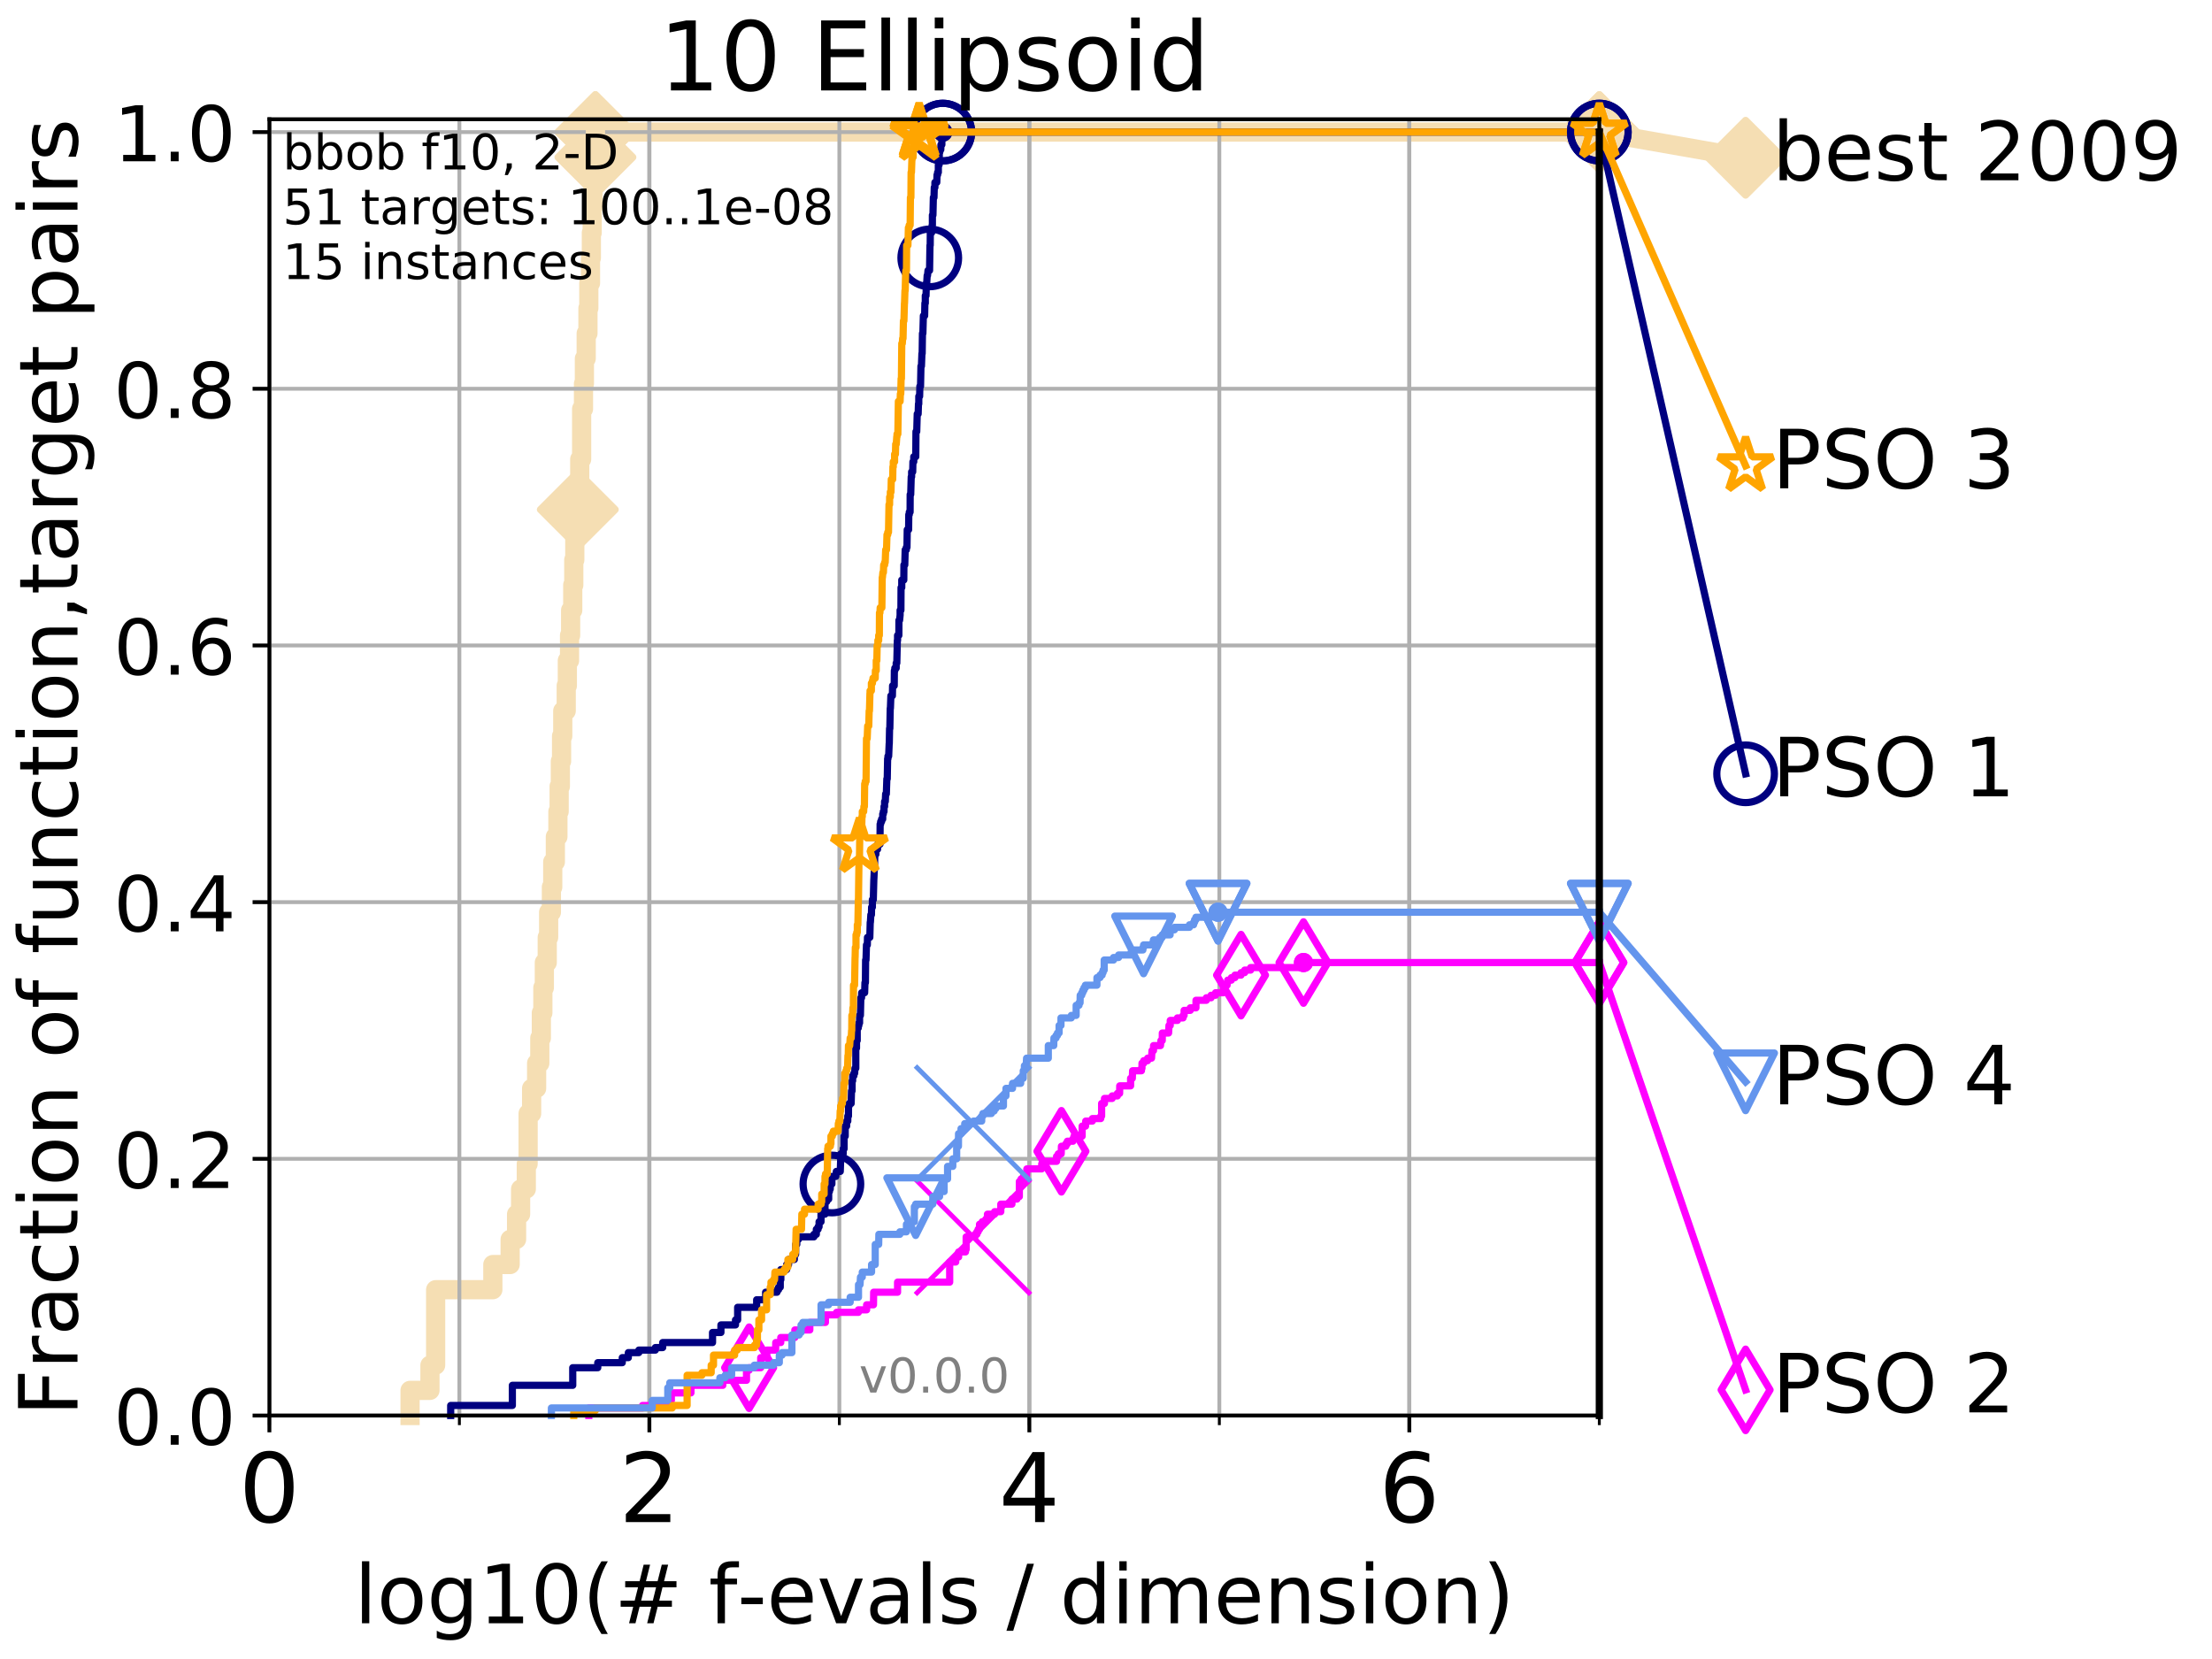 <?xml version="1.0" encoding="utf-8" standalone="no"?>
<!DOCTYPE svg PUBLIC "-//W3C//DTD SVG 1.1//EN"
  "http://www.w3.org/Graphics/SVG/1.1/DTD/svg11.dtd">
<!-- Created with matplotlib (http://matplotlib.org/) -->
<svg height="345.6pt" version="1.1" viewBox="0 0 460.8 345.6" width="460.8pt" xmlns="http://www.w3.org/2000/svg" xmlns:xlink="http://www.w3.org/1999/xlink">
 <defs>
  <style type="text/css">
*{stroke-linecap:butt;stroke-linejoin:round;}
  </style>
 </defs>
 <g id="figure_1">
  <g id="patch_1">
   <path d="M 0 345.6 
L 460.8 345.6 
L 460.8 0 
L 0 0 
z
" style="fill:#ffffff;"/>
  </g>
  <g id="axes_1">
   <g id="patch_2">
    <path d="M 56.12 294.88 
L 333.168 294.88 
L 333.168 24.84 
L 56.12 24.84 
z
" style="fill:#ffffff;"/>
   </g>
   <g id="line2d_1">
    <path d="M 85.422 294.88 
L 85.422 289.638 
L 89.568 289.638 
L 89.568 284.395 
L 90.753 284.395 
L 90.753 268.668 
L 102.668 268.668 
L 102.668 263.425 
L 106.272 263.425 
L 106.272 258.183 
L 107.613 258.183 
L 107.613 252.94 
L 108.451 252.94 
L 108.451 247.698 
L 109.637 247.698 
L 109.637 242.455 
L 110.015 242.455 
L 110.015 231.97 
L 110.746 231.97 
L 110.746 226.728 
L 111.788 226.728 
L 111.788 221.485 
L 112.45 221.485 
L 112.45 216.243 
L 112.771 216.243 
L 112.771 211 
L 113.086 211 
L 113.086 205.758 
L 113.396 205.758 
L 113.396 200.515 
L 113.999 200.515 
L 113.999 195.273 
L 114.293 195.273 
L 114.293 190.03 
L 114.866 190.03 
L 114.866 184.788 
L 115.146 184.788 
L 115.146 179.546 
L 115.691 179.546 
L 115.691 174.303 
L 116.22 174.303 
L 116.22 169.061 
L 116.479 169.061 
L 116.479 163.818 
L 116.733 163.818 
L 116.733 158.576 
L 116.984 158.576 
L 116.984 153.333 
L 117.232 153.333 
L 117.232 148.091 
L 117.953 148.091 
L 117.953 142.848 
L 118.187 142.848 
L 118.187 137.606 
L 118.645 137.606 
L 118.645 132.363 
L 118.87 132.363 
L 118.87 127.121 
L 119.311 127.121 
L 119.311 121.878 
L 119.527 121.878 
L 119.527 116.636 
L 119.74 116.636 
L 119.74 111.393 
L 119.951 111.393 
L 119.951 106.151 
L 120.365 106.151 
L 120.365 100.908 
L 120.77 100.908 
L 120.77 95.666 
L 121.165 95.666 
L 121.165 85.181 
L 121.551 85.181 
L 121.551 79.938 
L 121.741 79.938 
L 121.741 74.696 
L 122.115 74.696 
L 122.115 69.453 
L 122.481 69.453 
L 122.481 64.211 
L 122.661 64.211 
L 122.661 58.969 
L 123.015 58.969 
L 123.015 53.726 
L 123.19 53.726 
L 123.19 48.484 
L 123.362 48.484 
L 123.362 43.241 
L 123.533 43.241 
L 123.533 37.999 
L 123.703 37.999 
L 123.703 32.756 
L 124.036 32.756 
L 124.036 27.514 
L 333.168 27.514 
" style="fill:none;stroke:#f5deb3;stroke-linecap:square;stroke-width:4;"/>
   </g>
   <g id="line2d_2">
    <defs>
     <path d="M -0 7.778 
L 7.778 0 
L 0 -7.778 
L -7.778 -0 
z
" id="m3f430d741e" style="stroke:#f5deb3;stroke-linejoin:miter;stroke-width:1.5;"/>
    </defs>
    <g>
     <use style="fill:#f5deb3;stroke:#f5deb3;stroke-linejoin:miter;stroke-width:1.5;" x="120.365" xlink:href="#m3f430d741e" y="106.151"/>
     <use style="fill:#f5deb3;stroke:#f5deb3;stroke-linejoin:miter;stroke-width:1.5;" x="124.036" xlink:href="#m3f430d741e" y="32.756"/>
     <use style="fill:#f5deb3;stroke:#f5deb3;stroke-linejoin:miter;stroke-width:1.5;" x="124.036" xlink:href="#m3f430d741e" y="27.514"/>
     <use style="fill:#f5deb3;stroke:#f5deb3;stroke-linejoin:miter;stroke-width:1.5;" x="124.036" xlink:href="#m3f430d741e" y="27.514"/>
     <use style="fill:#f5deb3;stroke:#f5deb3;stroke-linejoin:miter;stroke-width:1.5;" x="333.168" xlink:href="#m3f430d741e" y="27.514"/>
    </g>
   </g>
   <g id="line2d_3">
    <path style="fill:none;stroke:#f5deb3;stroke-linecap:square;stroke-width:4;"/>
    <g/>
   </g>
   <g id="line2d_4">
    <path d="M 333.168 27.514 
L 363.643 32.861 
" style="fill:none;stroke:#f5deb3;stroke-linecap:square;stroke-width:4;"/>
    <g>
     <use style="fill:#f5deb3;stroke:#f5deb3;stroke-linejoin:miter;stroke-width:1.5;" x="333.168" xlink:href="#m3f430d741e" y="27.514"/>
     <use style="fill:#f5deb3;stroke:#f5deb3;stroke-linejoin:miter;stroke-width:1.5;" x="363.643" xlink:href="#m3f430d741e" y="32.861"/>
    </g>
   </g>
   <g id="matplotlib.axis_1">
    <g id="xtick_1">
     <g id="line2d_5">
      <path clip-path="url(#p00c8a4a442)" d="M 56.12 294.88 
L 56.12 24.84 
" style="fill:none;stroke:#b0b0b0;stroke-linecap:square;stroke-width:0.8;"/>
     </g>
     <g id="line2d_6">
      <defs>
       <path d="M 0 0 
L 0 3.5 
" id="mc0f917657d" style="stroke:#000000;stroke-width:0.8;"/>
      </defs>
      <g>
       <use style="stroke:#000000;stroke-width:0.8;" x="56.12" xlink:href="#mc0f917657d" y="294.88"/>
      </g>
     </g>
     <g id="text_1">
      <!-- 0 -->
      <defs>
       <path d="M 31.781 66.406 
Q 24.172 66.406 20.328 58.906 
Q 16.5 51.422 16.5 36.375 
Q 16.5 21.391 20.328 13.891 
Q 24.172 6.391 31.781 6.391 
Q 39.453 6.391 43.281 13.891 
Q 47.125 21.391 47.125 36.375 
Q 47.125 51.422 43.281 58.906 
Q 39.453 66.406 31.781 66.406 
z
M 31.781 74.219 
Q 44.047 74.219 50.516 64.516 
Q 56.984 54.828 56.984 36.375 
Q 56.984 17.969 50.516 8.266 
Q 44.047 -1.422 31.781 -1.422 
Q 19.531 -1.422 13.062 8.266 
Q 6.594 17.969 6.594 36.375 
Q 6.594 54.828 13.062 64.516 
Q 19.531 74.219 31.781 74.219 
z
" id="DejaVuSans-30"/>
      </defs>
      <g transform="translate(49.758 317.077)scale(0.2 -0.2)">
       <use xlink:href="#DejaVuSans-30"/>
      </g>
     </g>
    </g>
    <g id="xtick_2">
     <g id="line2d_7">
      <path clip-path="url(#p00c8a4a442)" d="M 135.277 294.88 
L 135.277 24.84 
" style="fill:none;stroke:#b0b0b0;stroke-linecap:square;stroke-width:0.8;"/>
     </g>
     <g id="line2d_8">
      <g>
       <use style="stroke:#000000;stroke-width:0.8;" x="135.277" xlink:href="#mc0f917657d" y="294.88"/>
      </g>
     </g>
     <g id="text_2">
      <!-- 2 -->
      <defs>
       <path d="M 19.188 8.297 
L 53.609 8.297 
L 53.609 0 
L 7.328 0 
L 7.328 8.297 
Q 12.938 14.109 22.625 23.891 
Q 32.328 33.688 34.812 36.531 
Q 39.547 41.844 41.422 45.531 
Q 43.312 49.219 43.312 52.781 
Q 43.312 58.594 39.234 62.25 
Q 35.156 65.922 28.609 65.922 
Q 23.969 65.922 18.812 64.312 
Q 13.672 62.703 7.812 59.422 
L 7.812 69.391 
Q 13.766 71.781 18.938 73 
Q 24.125 74.219 28.422 74.219 
Q 39.75 74.219 46.484 68.547 
Q 53.219 62.891 53.219 53.422 
Q 53.219 48.922 51.531 44.891 
Q 49.859 40.875 45.406 35.406 
Q 44.188 33.984 37.641 27.219 
Q 31.109 20.453 19.188 8.297 
z
" id="DejaVuSans-32"/>
      </defs>
      <g transform="translate(128.914 317.077)scale(0.2 -0.2)">
       <use xlink:href="#DejaVuSans-32"/>
      </g>
     </g>
    </g>
    <g id="xtick_3">
     <g id="line2d_9">
      <path clip-path="url(#p00c8a4a442)" d="M 214.433 294.88 
L 214.433 24.84 
" style="fill:none;stroke:#b0b0b0;stroke-linecap:square;stroke-width:0.8;"/>
     </g>
     <g id="line2d_10">
      <g>
       <use style="stroke:#000000;stroke-width:0.8;" x="214.433" xlink:href="#mc0f917657d" y="294.88"/>
      </g>
     </g>
     <g id="text_3">
      <!-- 4 -->
      <defs>
       <path d="M 37.797 64.312 
L 12.891 25.391 
L 37.797 25.391 
z
M 35.203 72.906 
L 47.609 72.906 
L 47.609 25.391 
L 58.016 25.391 
L 58.016 17.188 
L 47.609 17.188 
L 47.609 0 
L 37.797 0 
L 37.797 17.188 
L 4.891 17.188 
L 4.891 26.703 
z
" id="DejaVuSans-34"/>
      </defs>
      <g transform="translate(208.071 317.077)scale(0.2 -0.2)">
       <use xlink:href="#DejaVuSans-34"/>
      </g>
     </g>
    </g>
    <g id="xtick_4">
     <g id="line2d_11">
      <path clip-path="url(#p00c8a4a442)" d="M 293.59 294.88 
L 293.59 24.84 
" style="fill:none;stroke:#b0b0b0;stroke-linecap:square;stroke-width:0.8;"/>
     </g>
     <g id="line2d_12">
      <g>
       <use style="stroke:#000000;stroke-width:0.8;" x="293.59" xlink:href="#mc0f917657d" y="294.88"/>
      </g>
     </g>
     <g id="text_4">
      <!-- 6 -->
      <defs>
       <path d="M 33.016 40.375 
Q 26.375 40.375 22.484 35.828 
Q 18.609 31.297 18.609 23.391 
Q 18.609 15.531 22.484 10.953 
Q 26.375 6.391 33.016 6.391 
Q 39.656 6.391 43.531 10.953 
Q 47.406 15.531 47.406 23.391 
Q 47.406 31.297 43.531 35.828 
Q 39.656 40.375 33.016 40.375 
z
M 52.594 71.297 
L 52.594 62.312 
Q 48.875 64.062 45.094 64.984 
Q 41.312 65.922 37.594 65.922 
Q 27.828 65.922 22.672 59.328 
Q 17.531 52.734 16.797 39.406 
Q 19.672 43.656 24.016 45.922 
Q 28.375 48.188 33.594 48.188 
Q 44.578 48.188 50.953 41.516 
Q 57.328 34.859 57.328 23.391 
Q 57.328 12.156 50.688 5.359 
Q 44.047 -1.422 33.016 -1.422 
Q 20.359 -1.422 13.672 8.266 
Q 6.984 17.969 6.984 36.375 
Q 6.984 53.656 15.188 63.938 
Q 23.391 74.219 37.203 74.219 
Q 40.922 74.219 44.703 73.484 
Q 48.484 72.75 52.594 71.297 
z
" id="DejaVuSans-36"/>
      </defs>
      <g transform="translate(287.227 317.077)scale(0.2 -0.2)">
       <use xlink:href="#DejaVuSans-36"/>
      </g>
     </g>
    </g>
    <g id="xtick_5">
     <g id="line2d_13">
      <path clip-path="url(#p00c8a4a442)" d="M 56.12 294.88 
L 56.12 24.84 
" style="fill:none;stroke:#b0b0b0;stroke-linecap:square;stroke-width:0.8;"/>
     </g>
     <g id="line2d_14">
      <defs>
       <path d="M 0 0 
L 0 2 
" id="m2b616ab62f" style="stroke:#000000;stroke-width:0.6;"/>
      </defs>
      <g>
       <use style="stroke:#000000;stroke-width:0.6;" x="56.12" xlink:href="#m2b616ab62f" y="294.88"/>
      </g>
     </g>
    </g>
    <g id="xtick_6">
     <g id="line2d_15">
      <path clip-path="url(#p00c8a4a442)" d="M 95.698 294.88 
L 95.698 24.84 
" style="fill:none;stroke:#b0b0b0;stroke-linecap:square;stroke-width:0.8;"/>
     </g>
     <g id="line2d_16">
      <g>
       <use style="stroke:#000000;stroke-width:0.6;" x="95.698" xlink:href="#m2b616ab62f" y="294.88"/>
      </g>
     </g>
    </g>
    <g id="xtick_7">
     <g id="line2d_17">
      <path clip-path="url(#p00c8a4a442)" d="M 135.277 294.88 
L 135.277 24.84 
" style="fill:none;stroke:#b0b0b0;stroke-linecap:square;stroke-width:0.8;"/>
     </g>
     <g id="line2d_18">
      <g>
       <use style="stroke:#000000;stroke-width:0.6;" x="135.277" xlink:href="#m2b616ab62f" y="294.88"/>
      </g>
     </g>
    </g>
    <g id="xtick_8">
     <g id="line2d_19">
      <path clip-path="url(#p00c8a4a442)" d="M 174.855 294.88 
L 174.855 24.84 
" style="fill:none;stroke:#b0b0b0;stroke-linecap:square;stroke-width:0.8;"/>
     </g>
     <g id="line2d_20">
      <g>
       <use style="stroke:#000000;stroke-width:0.6;" x="174.855" xlink:href="#m2b616ab62f" y="294.88"/>
      </g>
     </g>
    </g>
    <g id="xtick_9">
     <g id="line2d_21">
      <path clip-path="url(#p00c8a4a442)" d="M 214.433 294.88 
L 214.433 24.84 
" style="fill:none;stroke:#b0b0b0;stroke-linecap:square;stroke-width:0.8;"/>
     </g>
     <g id="line2d_22">
      <g>
       <use style="stroke:#000000;stroke-width:0.6;" x="214.433" xlink:href="#m2b616ab62f" y="294.88"/>
      </g>
     </g>
    </g>
    <g id="xtick_10">
     <g id="line2d_23">
      <path clip-path="url(#p00c8a4a442)" d="M 254.011 294.88 
L 254.011 24.84 
" style="fill:none;stroke:#b0b0b0;stroke-linecap:square;stroke-width:0.8;"/>
     </g>
     <g id="line2d_24">
      <g>
       <use style="stroke:#000000;stroke-width:0.6;" x="254.011" xlink:href="#m2b616ab62f" y="294.88"/>
      </g>
     </g>
    </g>
    <g id="xtick_11">
     <g id="line2d_25">
      <path clip-path="url(#p00c8a4a442)" d="M 293.59 294.88 
L 293.59 24.84 
" style="fill:none;stroke:#b0b0b0;stroke-linecap:square;stroke-width:0.8;"/>
     </g>
     <g id="line2d_26">
      <g>
       <use style="stroke:#000000;stroke-width:0.6;" x="293.59" xlink:href="#m2b616ab62f" y="294.88"/>
      </g>
     </g>
    </g>
    <g id="xtick_12">
     <g id="line2d_27">
      <path clip-path="url(#p00c8a4a442)" d="M 333.168 294.88 
L 333.168 24.84 
" style="fill:none;stroke:#b0b0b0;stroke-linecap:square;stroke-width:0.8;"/>
     </g>
     <g id="line2d_28">
      <g>
       <use style="stroke:#000000;stroke-width:0.6;" x="333.168" xlink:href="#m2b616ab62f" y="294.88"/>
      </g>
     </g>
    </g>
    <g id="text_5">
     <!-- log10(# f-evals / dimension) -->
     <defs>
      <path d="M 9.422 75.984 
L 18.406 75.984 
L 18.406 0 
L 9.422 0 
z
" id="DejaVuSans-6c"/>
      <path d="M 30.609 48.391 
Q 23.391 48.391 19.188 42.75 
Q 14.984 37.109 14.984 27.297 
Q 14.984 17.484 19.156 11.844 
Q 23.344 6.203 30.609 6.203 
Q 37.797 6.203 41.984 11.859 
Q 46.188 17.531 46.188 27.297 
Q 46.188 37.016 41.984 42.703 
Q 37.797 48.391 30.609 48.391 
z
M 30.609 56 
Q 42.328 56 49.016 48.375 
Q 55.719 40.766 55.719 27.297 
Q 55.719 13.875 49.016 6.219 
Q 42.328 -1.422 30.609 -1.422 
Q 18.844 -1.422 12.172 6.219 
Q 5.516 13.875 5.516 27.297 
Q 5.516 40.766 12.172 48.375 
Q 18.844 56 30.609 56 
z
" id="DejaVuSans-6f"/>
      <path d="M 45.406 27.984 
Q 45.406 37.75 41.375 43.109 
Q 37.359 48.484 30.078 48.484 
Q 22.859 48.484 18.828 43.109 
Q 14.797 37.75 14.797 27.984 
Q 14.797 18.266 18.828 12.891 
Q 22.859 7.516 30.078 7.516 
Q 37.359 7.516 41.375 12.891 
Q 45.406 18.266 45.406 27.984 
z
M 54.391 6.781 
Q 54.391 -7.172 48.188 -13.984 
Q 42 -20.797 29.203 -20.797 
Q 24.469 -20.797 20.266 -20.094 
Q 16.062 -19.391 12.109 -17.922 
L 12.109 -9.188 
Q 16.062 -11.328 19.922 -12.344 
Q 23.781 -13.375 27.781 -13.375 
Q 36.625 -13.375 41.016 -8.766 
Q 45.406 -4.156 45.406 5.172 
L 45.406 9.625 
Q 42.625 4.781 38.281 2.391 
Q 33.938 0 27.875 0 
Q 17.828 0 11.672 7.656 
Q 5.516 15.328 5.516 27.984 
Q 5.516 40.672 11.672 48.328 
Q 17.828 56 27.875 56 
Q 33.938 56 38.281 53.609 
Q 42.625 51.219 45.406 46.391 
L 45.406 54.688 
L 54.391 54.688 
z
" id="DejaVuSans-67"/>
      <path d="M 12.406 8.297 
L 28.516 8.297 
L 28.516 63.922 
L 10.984 60.406 
L 10.984 69.391 
L 28.422 72.906 
L 38.281 72.906 
L 38.281 8.297 
L 54.391 8.297 
L 54.391 0 
L 12.406 0 
z
" id="DejaVuSans-31"/>
      <path d="M 31 75.875 
Q 24.469 64.656 21.281 53.656 
Q 18.109 42.672 18.109 31.391 
Q 18.109 20.125 21.312 9.062 
Q 24.516 -2 31 -13.188 
L 23.188 -13.188 
Q 15.875 -1.703 12.234 9.375 
Q 8.594 20.453 8.594 31.391 
Q 8.594 42.281 12.203 53.312 
Q 15.828 64.359 23.188 75.875 
z
" id="DejaVuSans-28"/>
      <path d="M 51.125 44 
L 36.922 44 
L 32.812 27.688 
L 47.125 27.688 
z
M 43.797 71.781 
L 38.719 51.516 
L 52.984 51.516 
L 58.109 71.781 
L 65.922 71.781 
L 60.891 51.516 
L 76.125 51.516 
L 76.125 44 
L 58.984 44 
L 54.984 27.688 
L 70.516 27.688 
L 70.516 20.219 
L 53.078 20.219 
L 48 0 
L 40.188 0 
L 45.219 20.219 
L 30.906 20.219 
L 25.875 0 
L 18.016 0 
L 23.094 20.219 
L 7.719 20.219 
L 7.719 27.688 
L 24.906 27.688 
L 29 44 
L 13.281 44 
L 13.281 51.516 
L 30.906 51.516 
L 35.891 71.781 
z
" id="DejaVuSans-23"/>
      <path id="DejaVuSans-20"/>
      <path d="M 37.109 75.984 
L 37.109 68.5 
L 28.516 68.5 
Q 23.688 68.5 21.797 66.547 
Q 19.922 64.594 19.922 59.516 
L 19.922 54.688 
L 34.719 54.688 
L 34.719 47.703 
L 19.922 47.703 
L 19.922 0 
L 10.891 0 
L 10.891 47.703 
L 2.297 47.703 
L 2.297 54.688 
L 10.891 54.688 
L 10.891 58.5 
Q 10.891 67.625 15.141 71.797 
Q 19.391 75.984 28.609 75.984 
z
" id="DejaVuSans-66"/>
      <path d="M 4.891 31.391 
L 31.203 31.391 
L 31.203 23.391 
L 4.891 23.391 
z
" id="DejaVuSans-2d"/>
      <path d="M 56.203 29.594 
L 56.203 25.203 
L 14.891 25.203 
Q 15.484 15.922 20.484 11.062 
Q 25.484 6.203 34.422 6.203 
Q 39.594 6.203 44.453 7.469 
Q 49.312 8.734 54.109 11.281 
L 54.109 2.781 
Q 49.266 0.734 44.188 -0.344 
Q 39.109 -1.422 33.891 -1.422 
Q 20.797 -1.422 13.156 6.188 
Q 5.516 13.812 5.516 26.812 
Q 5.516 40.234 12.766 48.109 
Q 20.016 56 32.328 56 
Q 43.359 56 49.781 48.891 
Q 56.203 41.797 56.203 29.594 
z
M 47.219 32.234 
Q 47.125 39.594 43.094 43.984 
Q 39.062 48.391 32.422 48.391 
Q 24.906 48.391 20.391 44.141 
Q 15.875 39.891 15.188 32.172 
z
" id="DejaVuSans-65"/>
      <path d="M 2.984 54.688 
L 12.5 54.688 
L 29.594 8.797 
L 46.688 54.688 
L 56.203 54.688 
L 35.688 0 
L 23.484 0 
z
" id="DejaVuSans-76"/>
      <path d="M 34.281 27.484 
Q 23.391 27.484 19.188 25 
Q 14.984 22.516 14.984 16.5 
Q 14.984 11.719 18.141 8.906 
Q 21.297 6.109 26.703 6.109 
Q 34.188 6.109 38.703 11.406 
Q 43.219 16.703 43.219 25.484 
L 43.219 27.484 
z
M 52.203 31.203 
L 52.203 0 
L 43.219 0 
L 43.219 8.297 
Q 40.141 3.328 35.547 0.953 
Q 30.953 -1.422 24.312 -1.422 
Q 15.922 -1.422 10.953 3.297 
Q 6 8.016 6 15.922 
Q 6 25.141 12.172 29.828 
Q 18.359 34.516 30.609 34.516 
L 43.219 34.516 
L 43.219 35.406 
Q 43.219 41.609 39.141 45 
Q 35.062 48.391 27.688 48.391 
Q 23 48.391 18.547 47.266 
Q 14.109 46.141 10.016 43.891 
L 10.016 52.203 
Q 14.938 54.109 19.578 55.047 
Q 24.219 56 28.609 56 
Q 40.484 56 46.344 49.844 
Q 52.203 43.703 52.203 31.203 
z
" id="DejaVuSans-61"/>
      <path d="M 44.281 53.078 
L 44.281 44.578 
Q 40.484 46.531 36.375 47.5 
Q 32.281 48.484 27.875 48.484 
Q 21.188 48.484 17.844 46.438 
Q 14.5 44.391 14.5 40.281 
Q 14.5 37.156 16.891 35.375 
Q 19.281 33.594 26.516 31.984 
L 29.594 31.297 
Q 39.156 29.25 43.188 25.516 
Q 47.219 21.781 47.219 15.094 
Q 47.219 7.469 41.188 3.016 
Q 35.156 -1.422 24.609 -1.422 
Q 20.219 -1.422 15.453 -0.562 
Q 10.688 0.297 5.422 2 
L 5.422 11.281 
Q 10.406 8.688 15.234 7.391 
Q 20.062 6.109 24.812 6.109 
Q 31.156 6.109 34.562 8.281 
Q 37.984 10.453 37.984 14.406 
Q 37.984 18.062 35.516 20.016 
Q 33.062 21.969 24.703 23.781 
L 21.578 24.516 
Q 13.234 26.266 9.516 29.906 
Q 5.812 33.547 5.812 39.891 
Q 5.812 47.609 11.281 51.797 
Q 16.75 56 26.812 56 
Q 31.781 56 36.172 55.266 
Q 40.578 54.547 44.281 53.078 
z
" id="DejaVuSans-73"/>
      <path d="M 25.391 72.906 
L 33.688 72.906 
L 8.297 -9.281 
L 0 -9.281 
z
" id="DejaVuSans-2f"/>
      <path d="M 45.406 46.391 
L 45.406 75.984 
L 54.391 75.984 
L 54.391 0 
L 45.406 0 
L 45.406 8.203 
Q 42.578 3.328 38.25 0.953 
Q 33.938 -1.422 27.875 -1.422 
Q 17.969 -1.422 11.734 6.484 
Q 5.516 14.406 5.516 27.297 
Q 5.516 40.188 11.734 48.094 
Q 17.969 56 27.875 56 
Q 33.938 56 38.25 53.625 
Q 42.578 51.266 45.406 46.391 
z
M 14.797 27.297 
Q 14.797 17.391 18.875 11.75 
Q 22.953 6.109 30.078 6.109 
Q 37.203 6.109 41.297 11.75 
Q 45.406 17.391 45.406 27.297 
Q 45.406 37.203 41.297 42.844 
Q 37.203 48.484 30.078 48.484 
Q 22.953 48.484 18.875 42.844 
Q 14.797 37.203 14.797 27.297 
z
" id="DejaVuSans-64"/>
      <path d="M 9.422 54.688 
L 18.406 54.688 
L 18.406 0 
L 9.422 0 
z
M 9.422 75.984 
L 18.406 75.984 
L 18.406 64.594 
L 9.422 64.594 
z
" id="DejaVuSans-69"/>
      <path d="M 52 44.188 
Q 55.375 50.25 60.062 53.125 
Q 64.75 56 71.094 56 
Q 79.641 56 84.281 50.016 
Q 88.922 44.047 88.922 33.016 
L 88.922 0 
L 79.891 0 
L 79.891 32.719 
Q 79.891 40.578 77.094 44.375 
Q 74.312 48.188 68.609 48.188 
Q 61.625 48.188 57.562 43.547 
Q 53.516 38.922 53.516 30.906 
L 53.516 0 
L 44.484 0 
L 44.484 32.719 
Q 44.484 40.625 41.703 44.406 
Q 38.922 48.188 33.109 48.188 
Q 26.219 48.188 22.156 43.531 
Q 18.109 38.875 18.109 30.906 
L 18.109 0 
L 9.078 0 
L 9.078 54.688 
L 18.109 54.688 
L 18.109 46.188 
Q 21.188 51.219 25.484 53.609 
Q 29.781 56 35.688 56 
Q 41.656 56 45.828 52.969 
Q 50 49.953 52 44.188 
z
" id="DejaVuSans-6d"/>
      <path d="M 54.891 33.016 
L 54.891 0 
L 45.906 0 
L 45.906 32.719 
Q 45.906 40.484 42.875 44.328 
Q 39.844 48.188 33.797 48.188 
Q 26.516 48.188 22.312 43.547 
Q 18.109 38.922 18.109 30.906 
L 18.109 0 
L 9.078 0 
L 9.078 54.688 
L 18.109 54.688 
L 18.109 46.188 
Q 21.344 51.125 25.703 53.562 
Q 30.078 56 35.797 56 
Q 45.219 56 50.047 50.172 
Q 54.891 44.344 54.891 33.016 
z
" id="DejaVuSans-6e"/>
      <path d="M 8.016 75.875 
L 15.828 75.875 
Q 23.141 64.359 26.781 53.312 
Q 30.422 42.281 30.422 31.391 
Q 30.422 20.453 26.781 9.375 
Q 23.141 -1.703 15.828 -13.188 
L 8.016 -13.188 
Q 14.5 -2 17.703 9.062 
Q 20.906 20.125 20.906 31.391 
Q 20.906 42.672 17.703 53.656 
Q 14.5 64.656 8.016 75.875 
z
" id="DejaVuSans-29"/>
     </defs>
     <g transform="translate(73.803 338.154)scale(0.17 -0.17)">
      <use xlink:href="#DejaVuSans-6c"/>
      <use x="27.783" xlink:href="#DejaVuSans-6f"/>
      <use x="88.965" xlink:href="#DejaVuSans-67"/>
      <use x="152.441" xlink:href="#DejaVuSans-31"/>
      <use x="216.064" xlink:href="#DejaVuSans-30"/>
      <use x="279.688" xlink:href="#DejaVuSans-28"/>
      <use x="318.701" xlink:href="#DejaVuSans-23"/>
      <use x="402.49" xlink:href="#DejaVuSans-20"/>
      <use x="434.277" xlink:href="#DejaVuSans-66"/>
      <use x="469.404" xlink:href="#DejaVuSans-2d"/>
      <use x="505.488" xlink:href="#DejaVuSans-65"/>
      <use x="567.012" xlink:href="#DejaVuSans-76"/>
      <use x="626.191" xlink:href="#DejaVuSans-61"/>
      <use x="687.471" xlink:href="#DejaVuSans-6c"/>
      <use x="715.254" xlink:href="#DejaVuSans-73"/>
      <use x="767.354" xlink:href="#DejaVuSans-20"/>
      <use x="799.141" xlink:href="#DejaVuSans-2f"/>
      <use x="832.832" xlink:href="#DejaVuSans-20"/>
      <use x="864.619" xlink:href="#DejaVuSans-64"/>
      <use x="928.096" xlink:href="#DejaVuSans-69"/>
      <use x="955.879" xlink:href="#DejaVuSans-6d"/>
      <use x="1053.291" xlink:href="#DejaVuSans-65"/>
      <use x="1114.814" xlink:href="#DejaVuSans-6e"/>
      <use x="1178.193" xlink:href="#DejaVuSans-73"/>
      <use x="1230.293" xlink:href="#DejaVuSans-69"/>
      <use x="1258.076" xlink:href="#DejaVuSans-6f"/>
      <use x="1319.258" xlink:href="#DejaVuSans-6e"/>
      <use x="1382.637" xlink:href="#DejaVuSans-29"/>
     </g>
    </g>
   </g>
   <g id="matplotlib.axis_2">
    <g id="ytick_1">
     <g id="line2d_29">
      <path clip-path="url(#p00c8a4a442)" d="M 56.12 294.88 
L 333.168 294.88 
" style="fill:none;stroke:#b0b0b0;stroke-linecap:square;stroke-width:0.8;"/>
     </g>
     <g id="line2d_30">
      <defs>
       <path d="M 0 0 
L -3.5 0 
" id="mdea1b73125" style="stroke:#000000;stroke-width:0.8;"/>
      </defs>
      <g>
       <use style="stroke:#000000;stroke-width:0.8;" x="56.12" xlink:href="#mdea1b73125" y="294.88"/>
      </g>
     </g>
     <g id="text_6">
      <!-- 0.0 -->
      <defs>
       <path d="M 10.688 12.406 
L 21 12.406 
L 21 0 
L 10.688 0 
z
" id="DejaVuSans-2e"/>
      </defs>
      <g transform="translate(23.675 300.959)scale(0.16 -0.16)">
       <use xlink:href="#DejaVuSans-30"/>
       <use x="63.623" xlink:href="#DejaVuSans-2e"/>
       <use x="95.41" xlink:href="#DejaVuSans-30"/>
      </g>
     </g>
    </g>
    <g id="ytick_2">
     <g id="line2d_31">
      <path clip-path="url(#p00c8a4a442)" d="M 56.12 241.407 
L 333.168 241.407 
" style="fill:none;stroke:#b0b0b0;stroke-linecap:square;stroke-width:0.8;"/>
     </g>
     <g id="line2d_32">
      <g>
       <use style="stroke:#000000;stroke-width:0.8;" x="56.12" xlink:href="#mdea1b73125" y="241.407"/>
      </g>
     </g>
     <g id="text_7">
      <!-- 0.2 -->
      <g transform="translate(23.675 247.485)scale(0.16 -0.16)">
       <use xlink:href="#DejaVuSans-30"/>
       <use x="63.623" xlink:href="#DejaVuSans-2e"/>
       <use x="95.41" xlink:href="#DejaVuSans-32"/>
      </g>
     </g>
    </g>
    <g id="ytick_3">
     <g id="line2d_33">
      <path clip-path="url(#p00c8a4a442)" d="M 56.12 187.933 
L 333.168 187.933 
" style="fill:none;stroke:#b0b0b0;stroke-linecap:square;stroke-width:0.8;"/>
     </g>
     <g id="line2d_34">
      <g>
       <use style="stroke:#000000;stroke-width:0.8;" x="56.12" xlink:href="#mdea1b73125" y="187.933"/>
      </g>
     </g>
     <g id="text_8">
      <!-- 0.4 -->
      <g transform="translate(23.675 194.012)scale(0.16 -0.16)">
       <use xlink:href="#DejaVuSans-30"/>
       <use x="63.623" xlink:href="#DejaVuSans-2e"/>
       <use x="95.41" xlink:href="#DejaVuSans-34"/>
      </g>
     </g>
    </g>
    <g id="ytick_4">
     <g id="line2d_35">
      <path clip-path="url(#p00c8a4a442)" d="M 56.12 134.46 
L 333.168 134.46 
" style="fill:none;stroke:#b0b0b0;stroke-linecap:square;stroke-width:0.8;"/>
     </g>
     <g id="line2d_36">
      <g>
       <use style="stroke:#000000;stroke-width:0.8;" x="56.12" xlink:href="#mdea1b73125" y="134.46"/>
      </g>
     </g>
     <g id="text_9">
      <!-- 0.6 -->
      <g transform="translate(23.675 140.539)scale(0.16 -0.16)">
       <use xlink:href="#DejaVuSans-30"/>
       <use x="63.623" xlink:href="#DejaVuSans-2e"/>
       <use x="95.41" xlink:href="#DejaVuSans-36"/>
      </g>
     </g>
    </g>
    <g id="ytick_5">
     <g id="line2d_37">
      <path clip-path="url(#p00c8a4a442)" d="M 56.12 80.987 
L 333.168 80.987 
" style="fill:none;stroke:#b0b0b0;stroke-linecap:square;stroke-width:0.8;"/>
     </g>
     <g id="line2d_38">
      <g>
       <use style="stroke:#000000;stroke-width:0.8;" x="56.12" xlink:href="#mdea1b73125" y="80.987"/>
      </g>
     </g>
     <g id="text_10">
      <!-- 0.8 -->
      <defs>
       <path d="M 31.781 34.625 
Q 24.75 34.625 20.719 30.859 
Q 16.703 27.094 16.703 20.516 
Q 16.703 13.922 20.719 10.156 
Q 24.75 6.391 31.781 6.391 
Q 38.812 6.391 42.859 10.172 
Q 46.922 13.969 46.922 20.516 
Q 46.922 27.094 42.891 30.859 
Q 38.875 34.625 31.781 34.625 
z
M 21.922 38.812 
Q 15.578 40.375 12.031 44.719 
Q 8.5 49.078 8.5 55.328 
Q 8.5 64.062 14.719 69.141 
Q 20.953 74.219 31.781 74.219 
Q 42.672 74.219 48.875 69.141 
Q 55.078 64.062 55.078 55.328 
Q 55.078 49.078 51.531 44.719 
Q 48 40.375 41.703 38.812 
Q 48.828 37.156 52.797 32.312 
Q 56.781 27.484 56.781 20.516 
Q 56.781 9.906 50.312 4.234 
Q 43.844 -1.422 31.781 -1.422 
Q 19.734 -1.422 13.25 4.234 
Q 6.781 9.906 6.781 20.516 
Q 6.781 27.484 10.781 32.312 
Q 14.797 37.156 21.922 38.812 
z
M 18.312 54.391 
Q 18.312 48.734 21.844 45.562 
Q 25.391 42.391 31.781 42.391 
Q 38.141 42.391 41.719 45.562 
Q 45.312 48.734 45.312 54.391 
Q 45.312 60.062 41.719 63.234 
Q 38.141 66.406 31.781 66.406 
Q 25.391 66.406 21.844 63.234 
Q 18.312 60.062 18.312 54.391 
z
" id="DejaVuSans-38"/>
      </defs>
      <g transform="translate(23.675 87.066)scale(0.16 -0.16)">
       <use xlink:href="#DejaVuSans-30"/>
       <use x="63.623" xlink:href="#DejaVuSans-2e"/>
       <use x="95.41" xlink:href="#DejaVuSans-38"/>
      </g>
     </g>
    </g>
    <g id="ytick_6">
     <g id="line2d_39">
      <path clip-path="url(#p00c8a4a442)" d="M 56.12 27.514 
L 333.168 27.514 
" style="fill:none;stroke:#b0b0b0;stroke-linecap:square;stroke-width:0.8;"/>
     </g>
     <g id="line2d_40">
      <g>
       <use style="stroke:#000000;stroke-width:0.8;" x="56.12" xlink:href="#mdea1b73125" y="27.514"/>
      </g>
     </g>
     <g id="text_11">
      <!-- 1.0 -->
      <g transform="translate(23.675 33.592)scale(0.16 -0.16)">
       <use xlink:href="#DejaVuSans-31"/>
       <use x="63.623" xlink:href="#DejaVuSans-2e"/>
       <use x="95.41" xlink:href="#DejaVuSans-30"/>
      </g>
     </g>
    </g>
    <g id="text_12">
     <!-- Fraction of function,target pairs -->
     <defs>
      <path d="M 9.812 72.906 
L 51.703 72.906 
L 51.703 64.594 
L 19.672 64.594 
L 19.672 43.109 
L 48.578 43.109 
L 48.578 34.812 
L 19.672 34.812 
L 19.672 0 
L 9.812 0 
z
" id="DejaVuSans-46"/>
      <path d="M 41.109 46.297 
Q 39.594 47.172 37.812 47.578 
Q 36.031 48 33.891 48 
Q 26.266 48 22.188 43.047 
Q 18.109 38.094 18.109 28.812 
L 18.109 0 
L 9.078 0 
L 9.078 54.688 
L 18.109 54.688 
L 18.109 46.188 
Q 20.953 51.172 25.484 53.578 
Q 30.031 56 36.531 56 
Q 37.453 56 38.578 55.875 
Q 39.703 55.766 41.062 55.516 
z
" id="DejaVuSans-72"/>
      <path d="M 48.781 52.594 
L 48.781 44.188 
Q 44.969 46.297 41.141 47.344 
Q 37.312 48.391 33.406 48.391 
Q 24.656 48.391 19.812 42.844 
Q 14.984 37.312 14.984 27.297 
Q 14.984 17.281 19.812 11.734 
Q 24.656 6.203 33.406 6.203 
Q 37.312 6.203 41.141 7.25 
Q 44.969 8.297 48.781 10.406 
L 48.781 2.094 
Q 45.016 0.344 40.984 -0.531 
Q 36.969 -1.422 32.422 -1.422 
Q 20.062 -1.422 12.781 6.344 
Q 5.516 14.109 5.516 27.297 
Q 5.516 40.672 12.859 48.328 
Q 20.219 56 33.016 56 
Q 37.156 56 41.109 55.141 
Q 45.062 54.297 48.781 52.594 
z
" id="DejaVuSans-63"/>
      <path d="M 18.312 70.219 
L 18.312 54.688 
L 36.812 54.688 
L 36.812 47.703 
L 18.312 47.703 
L 18.312 18.016 
Q 18.312 11.328 20.141 9.422 
Q 21.969 7.516 27.594 7.516 
L 36.812 7.516 
L 36.812 0 
L 27.594 0 
Q 17.188 0 13.234 3.875 
Q 9.281 7.766 9.281 18.016 
L 9.281 47.703 
L 2.688 47.703 
L 2.688 54.688 
L 9.281 54.688 
L 9.281 70.219 
z
" id="DejaVuSans-74"/>
      <path d="M 8.5 21.578 
L 8.5 54.688 
L 17.484 54.688 
L 17.484 21.922 
Q 17.484 14.156 20.5 10.266 
Q 23.531 6.391 29.594 6.391 
Q 36.859 6.391 41.078 11.031 
Q 45.312 15.672 45.312 23.688 
L 45.312 54.688 
L 54.297 54.688 
L 54.297 0 
L 45.312 0 
L 45.312 8.406 
Q 42.047 3.422 37.719 1 
Q 33.406 -1.422 27.688 -1.422 
Q 18.266 -1.422 13.375 4.438 
Q 8.5 10.297 8.5 21.578 
z
M 31.109 56 
z
" id="DejaVuSans-75"/>
      <path d="M 11.719 12.406 
L 22.016 12.406 
L 22.016 4 
L 14.016 -11.625 
L 7.719 -11.625 
L 11.719 4 
z
" id="DejaVuSans-2c"/>
      <path d="M 18.109 8.203 
L 18.109 -20.797 
L 9.078 -20.797 
L 9.078 54.688 
L 18.109 54.688 
L 18.109 46.391 
Q 20.953 51.266 25.266 53.625 
Q 29.594 56 35.594 56 
Q 45.562 56 51.781 48.094 
Q 58.016 40.188 58.016 27.297 
Q 58.016 14.406 51.781 6.484 
Q 45.562 -1.422 35.594 -1.422 
Q 29.594 -1.422 25.266 0.953 
Q 20.953 3.328 18.109 8.203 
z
M 48.688 27.297 
Q 48.688 37.203 44.609 42.844 
Q 40.531 48.484 33.406 48.484 
Q 26.266 48.484 22.188 42.844 
Q 18.109 37.203 18.109 27.297 
Q 18.109 17.391 22.188 11.75 
Q 26.266 6.109 33.406 6.109 
Q 40.531 6.109 44.609 11.75 
Q 48.688 17.391 48.688 27.297 
z
" id="DejaVuSans-70"/>
     </defs>
     <g transform="translate(16.14 294.999)rotate(-90)scale(0.17 -0.17)">
      <use xlink:href="#DejaVuSans-46"/>
      <use x="57.41" xlink:href="#DejaVuSans-72"/>
      <use x="98.523" xlink:href="#DejaVuSans-61"/>
      <use x="159.803" xlink:href="#DejaVuSans-63"/>
      <use x="214.783" xlink:href="#DejaVuSans-74"/>
      <use x="253.992" xlink:href="#DejaVuSans-69"/>
      <use x="281.775" xlink:href="#DejaVuSans-6f"/>
      <use x="342.957" xlink:href="#DejaVuSans-6e"/>
      <use x="406.336" xlink:href="#DejaVuSans-20"/>
      <use x="438.123" xlink:href="#DejaVuSans-6f"/>
      <use x="499.305" xlink:href="#DejaVuSans-66"/>
      <use x="534.51" xlink:href="#DejaVuSans-20"/>
      <use x="566.297" xlink:href="#DejaVuSans-66"/>
      <use x="601.502" xlink:href="#DejaVuSans-75"/>
      <use x="664.881" xlink:href="#DejaVuSans-6e"/>
      <use x="728.26" xlink:href="#DejaVuSans-63"/>
      <use x="783.24" xlink:href="#DejaVuSans-74"/>
      <use x="822.449" xlink:href="#DejaVuSans-69"/>
      <use x="850.232" xlink:href="#DejaVuSans-6f"/>
      <use x="911.414" xlink:href="#DejaVuSans-6e"/>
      <use x="974.793" xlink:href="#DejaVuSans-2c"/>
      <use x="1006.58" xlink:href="#DejaVuSans-74"/>
      <use x="1045.789" xlink:href="#DejaVuSans-61"/>
      <use x="1107.068" xlink:href="#DejaVuSans-72"/>
      <use x="1148.166" xlink:href="#DejaVuSans-67"/>
      <use x="1211.643" xlink:href="#DejaVuSans-65"/>
      <use x="1273.166" xlink:href="#DejaVuSans-74"/>
      <use x="1312.375" xlink:href="#DejaVuSans-20"/>
      <use x="1344.162" xlink:href="#DejaVuSans-70"/>
      <use x="1407.639" xlink:href="#DejaVuSans-61"/>
      <use x="1468.918" xlink:href="#DejaVuSans-69"/>
      <use x="1496.701" xlink:href="#DejaVuSans-72"/>
      <use x="1537.814" xlink:href="#DejaVuSans-73"/>
     </g>
    </g>
   </g>
   <g id="line2d_41">
    <defs>
     <path d="M 0 1.5 
C 0.398 1.5 0.779 1.342 1.061 1.061 
C 1.342 0.779 1.5 0.398 1.5 0 
C 1.5 -0.398 1.342 -0.779 1.061 -1.061 
C 0.779 -1.342 0.398 -1.5 0 -1.5 
C -0.398 -1.5 -0.779 -1.342 -1.061 -1.061 
C -1.342 -0.779 -1.5 -0.398 -1.5 0 
C -1.5 0.398 -1.342 0.779 -1.061 1.061 
C -0.779 1.342 -0.398 1.5 0 1.5 
z
" id="m3813242879" style="stroke:#f5deb3;"/>
    </defs>
    <g>
     <use style="fill:#f5deb3;stroke:#f5deb3;" x="124.036" xlink:href="#m3813242879" y="27.514"/>
     <use style="fill:#f5deb3;stroke:#f5deb3;" x="124.036" xlink:href="#m3813242879" y="27.514"/>
    </g>
   </g>
   <g id="line2d_42">
    <defs>
     <path d="M 0 1.5 
C 0.398 1.5 0.779 1.342 1.061 1.061 
C 1.342 0.779 1.5 0.398 1.5 0 
C 1.5 -0.398 1.342 -0.779 1.061 -1.061 
C 0.779 -1.342 0.398 -1.5 0 -1.5 
C -0.398 -1.5 -0.779 -1.342 -1.061 -1.061 
C -1.342 -0.779 -1.5 -0.398 -1.5 0 
C -1.5 0.398 -1.342 0.779 -1.061 1.061 
C -0.779 1.342 -0.398 1.5 0 1.5 
z
" id="m36aa99041d" style="stroke:#000080;"/>
    </defs>
    <g>
     <use style="fill:#000080;stroke:#000080;" x="196.4" xlink:href="#m36aa99041d" y="27.514"/>
     <use style="fill:#000080;stroke:#000080;" x="196.4" xlink:href="#m36aa99041d" y="27.514"/>
    </g>
   </g>
   <g id="line2d_43">
    <path d="M 93.887 294.88 
L 93.887 292.783 
L 106.731 292.783 
L 106.731 288.589 
L 119.311 288.589 
L 119.311 284.919 
L 124.525 284.919 
L 124.525 283.871 
L 129.63 283.871 
L 129.63 282.822 
L 130.895 282.822 
L 130.895 281.774 
L 133.079 281.774 
L 133.079 281.25 
L 136.52 281.25 
L 136.52 280.725 
L 138.049 280.725 
L 138.049 279.677 
L 148.434 279.677 
L 148.434 277.58 
L 150.181 277.58 
L 150.181 276.007 
L 153.218 276.007 
L 153.218 274.959 
L 153.666 274.959 
L 153.666 272.337 
L 157.625 272.337 
L 157.625 270.765 
L 159.488 270.765 
L 159.488 269.192 
L 161.859 269.192 
L 161.859 268.668 
L 162.185 268.668 
L 162.185 268.143 
L 162.541 268.143 
L 162.541 266.571 
L 162.663 266.571 
L 162.663 264.474 
L 163.877 264.474 
L 163.877 263.425 
L 164.279 263.425 
L 164.279 262.377 
L 165.477 262.377 
L 165.477 261.328 
L 165.742 261.328 
L 165.742 259.231 
L 165.988 259.231 
L 165.988 258.183 
L 166.344 258.183 
L 166.344 257.658 
L 169.551 257.658 
L 169.551 257.134 
L 170.058 257.134 
L 170.058 256.086 
L 170.418 256.086 
L 170.418 255.561 
L 170.628 255.561 
L 170.628 254.513 
L 171.03 254.513 
L 171.03 252.94 
L 171.848 252.94 
L 171.878 250.319 
L 172.222 250.319 
L 172.222 249.795 
L 172.628 249.795 
L 172.628 248.222 
L 172.784 248.222 
L 172.784 247.698 
L 172.958 247.698 
L 172.958 246.649 
L 173.3 246.649 
L 173.3 245.076 
L 174.117 245.076 
L 174.225 244.028 
L 175.043 244.028 
L 175.153 240.882 
L 175.162 240.882 
L 175.162 240.358 
L 175.653 240.358 
L 175.653 239.31 
L 175.84 239.31 
L 175.84 236.689 
L 176.074 236.689 
L 176.074 234.592 
L 176.368 234.592 
L 176.368 233.543 
L 176.61 233.543 
L 176.61 232.495 
L 176.749 232.495 
L 176.764 230.398 
L 176.879 230.398 
L 176.879 229.873 
L 177.309 229.873 
L 177.384 227.252 
L 177.502 227.252 
L 177.509 225.155 
L 177.62 225.155 
L 177.62 224.107 
L 177.881 224.107 
L 177.881 223.582 
L 178.039 223.582 
L 178.103 222.534 
L 178.28 222.534 
L 178.28 218.34 
L 178.427 218.34 
L 178.427 216.767 
L 178.573 216.767 
L 178.573 214.146 
L 178.793 214.146 
L 178.793 213.622 
L 178.916 213.622 
L 178.916 213.097 
L 179.064 213.097 
L 179.064 211.525 
L 179.238 211.525 
L 179.325 207.855 
L 179.477 207.855 
L 179.509 206.806 
L 180.121 206.806 
L 180.184 204.709 
L 180.279 204.709 
L 180.322 199.991 
L 180.403 199.991 
L 180.503 196.846 
L 180.681 196.846 
L 180.712 195.273 
L 181.2 195.273 
L 181.283 192.127 
L 181.318 192.127 
L 181.413 190.555 
L 181.535 190.555 
L 181.57 188.982 
L 181.732 188.982 
L 181.732 187.409 
L 181.927 187.409 
L 182.035 183.215 
L 182.041 183.215 
L 182.137 181.118 
L 182.165 181.118 
L 182.249 177.973 
L 182.46 177.973 
L 182.46 176.924 
L 182.81 176.924 
L 182.81 175.876 
L 183.316 175.876 
L 183.348 171.682 
L 183.457 171.682 
L 183.457 171.158 
L 183.649 171.158 
L 183.649 170.633 
L 183.884 170.633 
L 183.884 169.585 
L 184.006 169.585 
L 184.006 169.061 
L 184.157 169.061 
L 184.157 168.012 
L 184.276 168.012 
L 184.276 166.964 
L 184.425 166.964 
L 184.494 165.391 
L 184.64 165.391 
L 184.747 162.245 
L 184.829 162.245 
L 184.91 158.051 
L 184.977 158.051 
L 184.977 157.527 
L 185.124 157.527 
L 185.233 154.906 
L 185.252 154.906 
L 185.313 151.76 
L 185.369 151.76 
L 185.452 147.566 
L 185.489 147.566 
L 185.586 144.945 
L 185.901 144.945 
L 185.942 142.848 
L 186.281 142.848 
L 186.312 139.703 
L 186.409 139.703 
L 186.409 139.178 
L 186.692 139.178 
L 186.692 138.13 
L 186.821 138.13 
L 186.932 133.412 
L 186.978 133.412 
L 186.978 132.363 
L 187.248 132.363 
L 187.265 129.218 
L 187.398 129.218 
L 187.505 128.169 
L 187.509 128.169 
L 187.509 127.121 
L 187.677 127.121 
L 187.706 122.403 
L 187.852 122.403 
L 187.852 120.83 
L 188.278 120.83 
L 188.302 117.684 
L 188.481 117.684 
L 188.567 114.539 
L 188.805 114.539 
L 188.805 114.015 
L 188.938 114.015 
L 188.995 110.345 
L 189.279 110.345 
L 189.317 107.199 
L 189.42 107.199 
L 189.42 106.675 
L 189.589 106.675 
L 189.607 103.005 
L 189.719 103.005 
L 189.824 99.336 
L 189.907 99.336 
L 189.907 98.287 
L 190.131 98.287 
L 190.177 96.19 
L 190.352 96.19 
L 190.352 95.142 
L 190.772 95.142 
L 190.813 89.899 
L 190.972 89.899 
L 191.076 86.229 
L 191.266 86.229 
L 191.335 84.132 
L 191.397 84.132 
L 191.401 82.56 
L 191.574 82.56 
L 191.622 80.463 
L 191.764 80.463 
L 191.851 76.269 
L 191.953 76.269 
L 192.051 73.647 
L 192.105 73.647 
L 192.165 69.453 
L 192.252 69.453 
L 192.355 65.784 
L 192.617 65.784 
L 192.672 63.163 
L 192.757 63.163 
L 192.757 61.59 
L 192.908 61.59 
L 192.974 58.969 
L 193.052 58.969 
L 193.144 57.396 
L 193.221 57.396 
L 193.321 56.347 
L 193.644 56.347 
L 193.73 51.105 
L 193.779 51.105 
L 193.799 48.484 
L 194.07 48.484 
L 194.18 46.911 
L 194.233 46.911 
L 194.235 44.814 
L 194.349 44.814 
L 194.435 41.144 
L 194.566 41.144 
L 194.626 39.047 
L 194.759 39.047 
L 194.759 37.999 
L 195.146 37.999 
L 195.199 36.426 
L 195.319 36.426 
L 195.319 35.902 
L 195.473 35.902 
L 195.473 34.329 
L 195.643 34.329 
L 195.679 31.708 
L 195.773 31.708 
L 195.773 31.183 
L 195.983 31.183 
L 196.018 30.135 
L 196.208 30.135 
L 196.21 28.562 
L 196.4 28.562 
L 196.4 27.514 
L 333.168 27.514 
L 333.168 27.514 
" style="fill:none;stroke:#000080;stroke-linecap:square;stroke-width:1.5;"/>
   </g>
   <g id="line2d_44">
    <defs>
     <path d="M 0 6 
C 1.591 6 3.117 5.368 4.243 4.243 
C 5.368 3.117 6 1.591 6 0 
C 6 -1.591 5.368 -3.117 4.243 -4.243 
C 3.117 -5.368 1.591 -6 0 -6 
C -1.591 -6 -3.117 -5.368 -4.243 -4.243 
C -5.368 -3.117 -6 -1.591 -6 0 
C -6 1.591 -5.368 3.117 -4.243 4.243 
C -3.117 5.368 -1.591 6 0 6 
z
" id="mc0979917be" style="stroke:#000080;stroke-width:1.5;"/>
    </defs>
    <g>
     <use style="fill-opacity:0;stroke:#000080;stroke-width:1.5;" x="173.3" xlink:href="#mc0979917be" y="246.649"/>
     <use style="fill-opacity:0;stroke:#000080;stroke-width:1.5;" x="193.687" xlink:href="#mc0979917be" y="53.726"/>
     <use style="fill-opacity:0;stroke:#000080;stroke-width:1.5;" x="196.4" xlink:href="#mc0979917be" y="27.514"/>
     <use style="fill-opacity:0;stroke:#000080;stroke-width:1.5;" x="196.4" xlink:href="#mc0979917be" y="27.514"/>
     <use style="fill-opacity:0;stroke:#000080;stroke-width:1.5;" x="333.168" xlink:href="#mc0979917be" y="27.514"/>
    </g>
   </g>
   <g id="line2d_45">
    <path style="fill:none;stroke:#000080;stroke-linecap:square;stroke-width:1.5;"/>
    <g/>
   </g>
   <g id="line2d_46">
    <defs>
     <path d="M 0 1.5 
C 0.398 1.5 0.779 1.342 1.061 1.061 
C 1.342 0.779 1.5 0.398 1.5 0 
C 1.5 -0.398 1.342 -0.779 1.061 -1.061 
C 0.779 -1.342 0.398 -1.5 0 -1.5 
C -0.398 -1.5 -0.779 -1.342 -1.061 -1.061 
C -1.342 -0.779 -1.5 -0.398 -1.5 0 
C -1.5 0.398 -1.342 0.779 -1.061 1.061 
C -0.779 1.342 -0.398 1.5 0 1.5 
z
" id="ma7e391847b" style="stroke:#ff00ff;"/>
    </defs>
    <g>
     <use style="fill:#ff00ff;stroke:#ff00ff;" x="271.545" xlink:href="#ma7e391847b" y="200.515"/>
     <use style="fill:#ff00ff;stroke:#ff00ff;" x="271.545" xlink:href="#ma7e391847b" y="200.515"/>
    </g>
   </g>
   <g id="line2d_47">
    <path d="M 122.661 294.88 
L 122.661 293.307 
L 133.843 293.307 
L 133.843 292.783 
L 138.695 292.783 
L 138.695 291.735 
L 139.852 291.735 
L 139.852 290.162 
L 143.936 290.162 
L 143.936 288.589 
L 150.574 288.589 
L 150.574 287.541 
L 155.51 287.541 
L 155.51 285.444 
L 156.057 285.444 
L 156.057 284.919 
L 158.47 284.919 
L 158.47 282.822 
L 159.738 282.822 
L 159.738 281.25 
L 161.582 281.25 
L 161.601 279.677 
L 162.646 279.677 
L 162.646 278.628 
L 165.58 278.628 
L 165.58 277.056 
L 168.7 277.056 
L 168.7 275.483 
L 171.95 275.483 
L 171.95 273.91 
L 174.269 273.91 
L 174.269 273.386 
L 178.821 273.386 
L 178.821 272.862 
L 180.534 272.862 
L 180.534 271.813 
L 181.961 271.813 
L 182.001 269.192 
L 186.978 269.192 
L 186.978 267.095 
L 197.836 267.095 
L 197.836 262.901 
L 199.093 262.901 
L 199.093 261.852 
L 199.701 261.852 
L 199.701 260.804 
L 201.123 260.804 
L 201.123 260.28 
L 201.268 260.28 
L 201.268 257.658 
L 203.102 257.658 
L 203.102 257.134 
L 203.501 257.134 
L 203.501 256.61 
L 203.762 256.61 
L 203.762 256.086 
L 204.049 256.086 
L 204.049 255.037 
L 204.611 255.037 
L 204.611 254.513 
L 205.349 254.513 
L 205.349 253.989 
L 205.701 253.989 
L 205.701 252.94 
L 207.193 252.94 
L 207.193 252.416 
L 208.486 252.416 
L 208.486 250.843 
L 210.805 250.843 
L 210.805 249.795 
L 211.851 249.795 
L 211.851 249.27 
L 212.349 249.27 
L 212.349 246.125 
L 212.706 246.125 
L 212.706 245.601 
L 213.176 245.601 
L 213.176 245.076 
L 213.839 245.076 
L 213.909 243.504 
L 217.004 243.504 
L 217.009 242.455 
L 217.746 242.455 
L 217.746 241.931 
L 220.104 241.931 
L 220.104 240.882 
L 220.457 240.882 
L 220.457 240.358 
L 221.068 240.358 
L 221.114 238.785 
L 222.04 238.785 
L 222.04 238.261 
L 222.351 238.261 
L 222.351 237.737 
L 223.521 237.737 
L 223.521 237.213 
L 223.731 237.213 
L 223.731 236.689 
L 225.429 236.689 
L 225.429 234.592 
L 226.141 234.592 
L 226.175 233.543 
L 227.56 233.543 
L 227.56 233.019 
L 229.306 233.019 
L 229.306 232.495 
L 229.488 232.495 
L 229.488 229.873 
L 230.08 229.873 
L 230.08 228.825 
L 231.681 228.825 
L 231.681 228.301 
L 232.77 228.301 
L 232.77 227.776 
L 233.238 227.776 
L 233.26 226.204 
L 235.524 226.204 
L 235.524 224.631 
L 235.883 224.631 
L 235.943 223.058 
L 237.786 223.058 
L 237.786 222.534 
L 237.897 222.534 
L 237.897 221.485 
L 238.263 221.485 
L 238.263 220.961 
L 239.067 220.961 
L 239.067 220.437 
L 239.884 220.437 
L 239.982 218.864 
L 240.292 218.864 
L 240.306 217.816 
L 241.753 217.816 
L 241.842 216.767 
L 242.119 216.767 
L 242.133 215.194 
L 243.439 215.194 
L 243.519 213.622 
L 243.783 213.622 
L 243.783 212.573 
L 245.278 212.573 
L 245.278 212.049 
L 246.451 212.049 
L 246.451 211.525 
L 246.674 211.525 
L 246.674 210.476 
L 247.956 210.476 
L 247.956 209.952 
L 249.139 209.952 
L 249.148 208.379 
L 251.302 208.379 
L 251.302 207.855 
L 252.29 207.855 
L 252.29 207.331 
L 253.223 207.331 
L 253.223 206.806 
L 254.82 206.806 
L 254.82 206.282 
L 254.951 206.282 
L 254.958 205.234 
L 255.629 205.234 
L 255.629 204.709 
L 255.754 204.709 
L 255.754 204.185 
L 256.521 204.185 
L 256.521 203.661 
L 257.261 203.661 
L 257.261 203.137 
L 258.53 203.137 
L 258.53 202.612 
L 259.292 202.612 
L 259.292 202.088 
L 260.524 202.088 
L 260.524 201.564 
L 270.907 201.564 
L 270.907 201.04 
L 271.545 201.04 
L 271.545 200.515 
L 333.168 200.515 
L 333.168 200.515 
" style="fill:none;stroke:#ff00ff;stroke-linecap:square;stroke-width:1.5;"/>
   </g>
   <g id="line2d_48">
    <defs>
     <path d="M -0 8.485 
L 5.091 0 
L 0 -8.485 
L -5.091 -0 
z
" id="m69de04928d" style="stroke:#ff00ff;stroke-linejoin:miter;stroke-width:1.5;"/>
    </defs>
    <g>
     <use style="fill-opacity:0;stroke:#ff00ff;stroke-linejoin:miter;stroke-width:1.5;" x="156.057" xlink:href="#m69de04928d" y="284.919"/>
     <use style="fill-opacity:0;stroke:#ff00ff;stroke-linejoin:miter;stroke-width:1.5;" x="221.114" xlink:href="#m69de04928d" y="239.834"/>
     <use style="fill-opacity:0;stroke:#ff00ff;stroke-linejoin:miter;stroke-width:1.5;" x="258.53" xlink:href="#m69de04928d" y="203.137"/>
     <use style="fill-opacity:0;stroke:#ff00ff;stroke-linejoin:miter;stroke-width:1.5;" x="271.545" xlink:href="#m69de04928d" y="200.515"/>
     <use style="fill-opacity:0;stroke:#ff00ff;stroke-linejoin:miter;stroke-width:1.5;" x="333.168" xlink:href="#m69de04928d" y="200.515"/>
    </g>
   </g>
   <g id="line2d_49">
    <path style="fill:none;stroke:#ff00ff;stroke-linecap:square;stroke-width:1.5;"/>
    <g/>
   </g>
   <g id="line2d_50">
    <path clip-path="url(#p00c8a4a442)" d="M 202.692 257.658 
" style="fill:none;stroke:#ff00ff;stroke-linecap:square;stroke-width:1.5;"/>
    <defs>
     <path d="M -12 12 
L 12 -12 
M -12 -12 
L 12 12 
" id="m0c82048f90" style="stroke:#ff00ff;"/>
    </defs>
    <g clip-path="url(#p00c8a4a442)">
     <use style="fill:#ff00ff;stroke:#ff00ff;" x="202.692" xlink:href="#m0c82048f90" y="257.658"/>
    </g>
   </g>
   <g id="line2d_51">
    <defs>
     <path d="M 0 1.5 
C 0.398 1.5 0.779 1.342 1.061 1.061 
C 1.342 0.779 1.5 0.398 1.5 0 
C 1.5 -0.398 1.342 -0.779 1.061 -1.061 
C 0.779 -1.342 0.398 -1.5 0 -1.5 
C -0.398 -1.5 -0.779 -1.342 -1.061 -1.061 
C -1.342 -0.779 -1.5 -0.398 -1.5 0 
C -1.5 0.398 -1.342 0.779 -1.061 1.061 
C -0.779 1.342 -0.398 1.5 0 1.5 
z
" id="m26eb9eb2f1" style="stroke:#ffa500;"/>
    </defs>
    <g>
     <use style="fill:#ffa500;stroke:#ffa500;" x="191.469" xlink:href="#m26eb9eb2f1" y="27.514"/>
     <use style="fill:#ffa500;stroke:#ffa500;" x="191.469" xlink:href="#m26eb9eb2f1" y="27.514"/>
    </g>
   </g>
   <g id="line2d_52">
    <path d="M 119.527 294.88 
L 119.527 293.832 
L 124.036 293.832 
L 124.036 293.307 
L 140.049 293.307 
L 140.049 292.783 
L 143.139 292.783 
L 143.139 286.492 
L 146.218 286.492 
L 146.218 285.968 
L 148.152 285.968 
L 148.152 284.395 
L 148.633 284.395 
L 148.633 282.298 
L 153.036 282.298 
L 153.036 281.25 
L 153.577 281.25 
L 153.577 280.725 
L 157.198 280.725 
L 157.198 280.201 
L 157.602 280.201 
L 157.602 279.153 
L 157.788 279.153 
L 157.788 277.056 
L 158.087 277.056 
L 158.087 274.959 
L 158.648 274.959 
L 158.648 272.862 
L 159.696 272.862 
L 159.696 269.716 
L 160.448 269.716 
L 160.448 268.143 
L 160.606 268.143 
L 160.606 267.095 
L 161.13 267.095 
L 161.13 266.571 
L 161.357 266.571 
L 161.432 264.998 
L 163.331 264.998 
L 163.331 264.474 
L 163.697 264.474 
L 163.697 263.949 
L 164.136 263.949 
L 164.136 262.377 
L 165.132 262.377 
L 165.132 261.328 
L 165.595 261.328 
L 165.595 260.804 
L 165.727 260.804 
L 165.829 256.61 
L 165.844 256.61 
L 165.844 256.086 
L 166.968 256.086 
L 167.035 252.94 
L 167.595 252.94 
L 167.595 251.892 
L 170.429 251.892 
L 170.429 250.843 
L 171.062 250.843 
L 171.062 250.319 
L 171.18 250.319 
L 171.18 248.746 
L 171.683 248.746 
L 171.683 246.649 
L 171.858 246.649 
L 171.858 245.076 
L 171.97 245.076 
L 171.97 244.552 
L 172.332 244.552 
L 172.422 239.31 
L 172.491 239.31 
L 172.491 238.785 
L 172.986 238.785 
L 172.986 238.261 
L 173.101 238.261 
L 173.101 236.689 
L 173.384 236.689 
L 173.384 236.164 
L 173.607 236.164 
L 173.607 235.64 
L 174.586 235.64 
L 174.639 234.067 
L 174.76 234.067 
L 174.76 233.543 
L 174.958 233.543 
L 175.026 231.446 
L 175.119 231.446 
L 175.119 230.398 
L 175.296 230.398 
L 175.296 229.873 
L 175.488 229.873 
L 175.521 228.825 
L 175.734 228.825 
L 175.824 225.679 
L 175.986 225.679 
L 175.986 223.582 
L 176.233 223.582 
L 176.233 223.058 
L 176.383 223.058 
L 176.383 222.534 
L 176.563 222.534 
L 176.641 219.913 
L 176.703 219.913 
L 176.749 217.816 
L 177.009 217.816 
L 177.107 216.243 
L 177.324 216.243 
L 177.399 214.67 
L 177.436 214.67 
L 177.458 211.525 
L 177.62 211.525 
L 177.671 209.952 
L 177.773 209.952 
L 177.801 205.234 
L 178.024 205.234 
L 178.124 199.467 
L 178.138 199.467 
L 178.181 197.37 
L 178.322 197.37 
L 178.322 194.749 
L 178.476 194.749 
L 178.476 194.224 
L 178.594 194.224 
L 178.594 192.652 
L 178.711 192.652 
L 178.807 187.409 
L 178.834 187.409 
L 178.936 179.546 
L 179.031 179.546 
L 179.105 174.303 
L 179.205 174.303 
L 179.278 173.255 
L 179.345 173.255 
L 179.345 172.73 
L 179.509 172.73 
L 179.562 170.109 
L 179.633 170.109 
L 179.633 169.061 
L 179.917 169.061 
L 179.969 168.012 
L 180.07 168.012 
L 180.127 163.294 
L 180.241 163.294 
L 180.241 162.77 
L 180.416 162.77 
L 180.509 153.857 
L 180.651 153.857 
L 180.755 151.236 
L 180.979 151.236 
L 181.063 148.091 
L 181.123 148.091 
L 181.224 144.421 
L 181.247 144.421 
L 181.247 143.897 
L 181.524 143.897 
L 181.524 142.324 
L 181.744 142.324 
L 181.744 141.8 
L 181.859 141.8 
L 181.859 141.275 
L 182.327 141.275 
L 182.36 139.703 
L 182.537 139.703 
L 182.537 137.606 
L 182.663 137.606 
L 182.728 134.46 
L 182.874 134.46 
L 182.874 133.412 
L 183.046 133.412 
L 183.046 132.363 
L 183.184 132.363 
L 183.211 127.645 
L 183.306 127.645 
L 183.358 126.596 
L 183.711 126.596 
L 183.782 120.306 
L 183.823 120.306 
L 183.92 119.257 
L 184.026 119.257 
L 184.086 117.684 
L 184.286 117.684 
L 184.286 117.16 
L 184.405 117.16 
L 184.503 114.539 
L 184.679 114.539 
L 184.776 111.393 
L 184.934 111.393 
L 184.934 110.869 
L 185.091 110.869 
L 185.195 105.102 
L 185.317 105.102 
L 185.327 103.53 
L 185.471 103.53 
L 185.471 102.481 
L 185.609 102.481 
L 185.669 99.86 
L 185.964 99.86 
L 186.009 97.239 
L 186.085 97.239 
L 186.085 96.19 
L 186.36 96.19 
L 186.36 94.617 
L 186.535 94.617 
L 186.588 92.52 
L 186.709 92.52 
L 186.816 90.948 
L 186.863 90.948 
L 186.863 90.423 
L 187.038 90.423 
L 187.147 83.608 
L 187.509 83.608 
L 187.563 82.035 
L 187.645 82.035 
L 187.718 78.89 
L 187.783 78.89 
L 187.856 71.55 
L 187.968 71.55 
L 188.036 70.502 
L 188.12 70.502 
L 188.199 66.832 
L 188.305 66.832 
L 188.411 63.163 
L 188.431 63.163 
L 188.516 60.541 
L 188.567 60.541 
L 188.659 56.872 
L 188.702 56.872 
L 188.702 56.347 
L 188.832 56.347 
L 188.866 51.105 
L 189.138 51.105 
L 189.235 47.435 
L 189.398 47.435 
L 189.398 46.911 
L 189.6 46.911 
L 189.658 41.144 
L 189.759 41.144 
L 189.799 35.902 
L 189.874 35.902 
L 189.964 33.28 
L 189.999 33.28 
L 189.999 32.756 
L 190.212 32.756 
L 190.313 29.086 
L 190.539 29.086 
L 190.539 28.562 
L 190.857 28.562 
L 190.857 28.038 
L 191.469 28.038 
L 191.469 27.514 
L 333.168 27.514 
L 333.168 27.514 
" style="fill:none;stroke:#ffa500;stroke-linecap:square;stroke-width:1.5;"/>
   </g>
   <g id="line2d_53">
    <defs>
     <path d="M 0 -6 
L -1.347 -1.854 
L -5.706 -1.854 
L -2.18 0.708 
L -3.527 4.854 
L -0 2.292 
L 3.527 4.854 
L 2.18 0.708 
L 5.706 -1.854 
L 1.347 -1.854 
z
" id="m1578da52e2" style="stroke:#ffa500;stroke-linejoin:bevel;stroke-width:1.5;"/>
    </defs>
    <g>
     <use style="fill-opacity:0;stroke:#ffa500;stroke-linejoin:bevel;stroke-width:1.5;" x="179.031" xlink:href="#m1578da52e2" y="176.4"/>
     <use style="fill-opacity:0;stroke:#ffa500;stroke-linejoin:bevel;stroke-width:1.5;" x="191.469" xlink:href="#m1578da52e2" y="28.038"/>
     <use style="fill-opacity:0;stroke:#ffa500;stroke-linejoin:bevel;stroke-width:1.5;" x="191.469" xlink:href="#m1578da52e2" y="27.514"/>
     <use style="fill-opacity:0;stroke:#ffa500;stroke-linejoin:bevel;stroke-width:1.5;" x="191.469" xlink:href="#m1578da52e2" y="27.514"/>
     <use style="fill-opacity:0;stroke:#ffa500;stroke-linejoin:bevel;stroke-width:1.5;" x="333.168" xlink:href="#m1578da52e2" y="27.514"/>
    </g>
   </g>
   <g id="line2d_54">
    <path style="fill:none;stroke:#ffa500;stroke-linecap:square;stroke-width:1.5;"/>
    <g/>
   </g>
   <g id="line2d_55">
    <defs>
     <path d="M 0 1.5 
C 0.398 1.5 0.779 1.342 1.061 1.061 
C 1.342 0.779 1.5 0.398 1.5 0 
C 1.5 -0.398 1.342 -0.779 1.061 -1.061 
C 0.779 -1.342 0.398 -1.5 0 -1.5 
C -0.398 -1.5 -0.779 -1.342 -1.061 -1.061 
C -1.342 -0.779 -1.5 -0.398 -1.5 0 
C -1.5 0.398 -1.342 0.779 -1.061 1.061 
C -0.779 1.342 -0.398 1.5 0 1.5 
z
" id="me0adca4a7c" style="stroke:#6495ed;"/>
    </defs>
    <g>
     <use style="fill:#6495ed;stroke:#6495ed;" x="253.741" xlink:href="#me0adca4a7c" y="190.03"/>
     <use style="fill:#6495ed;stroke:#6495ed;" x="253.741" xlink:href="#me0adca4a7c" y="190.03"/>
    </g>
   </g>
   <g id="line2d_56">
    <path d="M 114.866 294.88 
L 114.866 293.307 
L 135.868 293.307 
L 135.868 291.735 
L 139.112 291.735 
L 139.112 289.113 
L 139.52 289.113 
L 139.52 288.065 
L 149.963 288.065 
L 149.963 287.016 
L 151.061 287.016 
L 151.061 286.492 
L 152.413 286.492 
L 152.413 284.919 
L 157.126 284.919 
L 157.126 284.395 
L 161.149 284.395 
L 161.149 283.871 
L 162.346 283.871 
L 162.346 282.298 
L 162.923 282.298 
L 162.923 281.774 
L 164.965 281.774 
L 164.965 278.104 
L 166.471 278.104 
L 166.471 277.58 
L 166.872 277.58 
L 166.872 276.007 
L 167.237 276.007 
L 167.237 275.483 
L 171.041 275.483 
L 171.041 271.813 
L 172.618 271.813 
L 172.618 271.289 
L 177.107 271.289 
L 177.107 270.24 
L 178.841 270.24 
L 178.841 267.619 
L 179.158 267.619 
L 179.252 266.046 
L 179.627 266.046 
L 179.627 264.998 
L 181.564 264.998 
L 181.564 263.425 
L 182.327 263.425 
L 182.327 259.231 
L 183.046 259.231 
L 183.083 257.134 
L 187.456 257.134 
L 187.456 256.61 
L 188.828 256.61 
L 188.828 255.037 
L 189.621 255.037 
L 189.621 254.513 
L 190.477 254.513 
L 190.477 251.367 
L 190.755 251.367 
L 190.755 250.843 
L 194.324 250.843 
L 194.324 249.27 
L 195.73 249.27 
L 195.73 248.222 
L 196.678 248.222 
L 196.678 245.601 
L 197.397 245.601 
L 197.397 242.979 
L 198.485 242.979 
L 198.485 241.407 
L 199.291 241.407 
L 199.291 238.785 
L 199.663 238.785 
L 199.679 236.164 
L 200.198 236.164 
L 200.198 235.116 
L 200.968 235.116 
L 200.968 234.067 
L 202.795 234.067 
L 202.795 233.543 
L 204.507 233.543 
L 204.507 232.495 
L 204.748 232.495 
L 204.748 231.97 
L 206.523 231.97 
L 206.523 231.446 
L 207.102 231.446 
L 207.102 230.922 
L 207.458 230.922 
L 207.458 230.398 
L 209.035 230.398 
L 209.035 228.301 
L 209.561 228.301 
L 209.561 226.728 
L 210.926 226.728 
L 210.926 225.679 
L 212.631 225.679 
L 212.631 224.631 
L 213.165 224.631 
L 213.165 223.058 
L 213.404 223.058 
L 213.404 222.01 
L 213.765 222.01 
L 213.855 220.437 
L 218.382 220.437 
L 218.382 217.816 
L 219.514 217.816 
L 219.553 216.243 
L 219.985 216.243 
L 219.985 215.719 
L 220.284 215.719 
L 220.284 215.194 
L 220.628 215.194 
L 220.628 213.622 
L 221.02 213.622 
L 221.02 212.049 
L 223.175 212.049 
L 223.175 211.525 
L 224.182 211.525 
L 224.182 209.428 
L 224.779 209.428 
L 224.779 208.903 
L 224.998 208.903 
L 225.026 207.331 
L 225.341 207.331 
L 225.341 206.806 
L 225.561 206.806 
L 225.561 206.282 
L 225.815 206.282 
L 225.815 205.758 
L 226.105 205.758 
L 226.105 205.234 
L 228.512 205.234 
L 228.512 203.661 
L 229.149 203.661 
L 229.149 203.137 
L 229.593 203.137 
L 229.593 202.612 
L 229.794 202.612 
L 229.794 202.088 
L 230.024 202.088 
L 230.024 199.991 
L 231.967 199.991 
L 231.967 199.467 
L 233.023 199.467 
L 233.023 198.943 
L 235.598 198.943 
L 235.598 198.418 
L 235.903 198.418 
L 235.903 197.894 
L 238.085 197.894 
L 238.085 197.37 
L 238.228 197.37 
L 238.228 196.846 
L 240.149 196.846 
L 240.149 196.321 
L 240.276 196.321 
L 240.276 195.797 
L 241.594 195.797 
L 241.594 195.273 
L 242.105 195.273 
L 242.105 194.749 
L 243.758 194.749 
L 243.758 193.7 
L 244.659 193.7 
L 244.659 193.176 
L 247.785 193.176 
L 247.785 192.652 
L 248.646 192.652 
L 248.646 192.127 
L 248.853 192.127 
L 248.853 191.603 
L 249.13 191.603 
L 249.13 191.079 
L 252.282 191.079 
L 252.282 190.555 
L 253.741 190.555 
L 253.741 190.03 
L 333.168 190.03 
L 333.168 190.03 
" style="fill:none;stroke:#6495ed;stroke-linecap:square;stroke-width:1.5;"/>
   </g>
   <g id="line2d_57">
    <defs>
     <path d="M -0 6 
L 6 -6 
L -6 -6 
z
" id="mec2951e108" style="stroke:#6495ed;stroke-linejoin:miter;stroke-width:1.5;"/>
    </defs>
    <g>
     <use style="fill-opacity:0;stroke:#6495ed;stroke-linejoin:miter;stroke-width:1.5;" x="190.755" xlink:href="#mec2951e108" y="251.367"/>
     <use style="fill-opacity:0;stroke:#6495ed;stroke-linejoin:miter;stroke-width:1.5;" x="238.228" xlink:href="#mec2951e108" y="196.846"/>
     <use style="fill-opacity:0;stroke:#6495ed;stroke-linejoin:miter;stroke-width:1.5;" x="253.741" xlink:href="#mec2951e108" y="190.03"/>
     <use style="fill-opacity:0;stroke:#6495ed;stroke-linejoin:miter;stroke-width:1.5;" x="253.741" xlink:href="#mec2951e108" y="190.03"/>
     <use style="fill-opacity:0;stroke:#6495ed;stroke-linejoin:miter;stroke-width:1.5;" x="333.168" xlink:href="#mec2951e108" y="190.03"/>
    </g>
   </g>
   <g id="line2d_58">
    <path style="fill:none;stroke:#6495ed;stroke-linecap:square;stroke-width:1.5;"/>
    <g/>
   </g>
   <g id="line2d_59">
    <path clip-path="url(#p00c8a4a442)" d="M 202.692 234.067 
" style="fill:none;stroke:#6495ed;stroke-linecap:square;stroke-width:1.5;"/>
    <defs>
     <path d="M -12 12 
L 12 -12 
M -12 -12 
L 12 12 
" id="m2d0e32e77a" style="stroke:#6495ed;"/>
    </defs>
    <g clip-path="url(#p00c8a4a442)">
     <use style="fill:#6495ed;stroke:#6495ed;" x="202.692" xlink:href="#m2d0e32e77a" y="234.067"/>
    </g>
   </g>
   <g id="line2d_60">
    <path d="M 333.168 200.515 
L 363.643 289.533 
" style="fill:none;stroke:#ff00ff;stroke-linecap:square;stroke-width:1.5;"/>
    <g>
     <use style="fill-opacity:0;stroke:#ff00ff;stroke-linejoin:miter;stroke-width:1.5;" x="333.168" xlink:href="#m69de04928d" y="200.515"/>
     <use style="fill-opacity:0;stroke:#ff00ff;stroke-linejoin:miter;stroke-width:1.5;" x="363.643" xlink:href="#m69de04928d" y="289.533"/>
    </g>
   </g>
   <g id="line2d_61">
    <path d="M 333.168 190.03 
L 363.643 225.365 
" style="fill:none;stroke:#6495ed;stroke-linecap:square;stroke-width:1.5;"/>
    <g>
     <use style="fill-opacity:0;stroke:#6495ed;stroke-linejoin:miter;stroke-width:1.5;" x="333.168" xlink:href="#mec2951e108" y="190.03"/>
     <use style="fill-opacity:0;stroke:#6495ed;stroke-linejoin:miter;stroke-width:1.5;" x="363.643" xlink:href="#mec2951e108" y="225.365"/>
    </g>
   </g>
   <g id="line2d_62">
    <path d="M 333.168 27.514 
L 363.643 161.197 
" style="fill:none;stroke:#000080;stroke-linecap:square;stroke-width:1.5;"/>
    <g>
     <use style="fill-opacity:0;stroke:#000080;stroke-width:1.5;" x="333.168" xlink:href="#mc0979917be" y="27.514"/>
     <use style="fill-opacity:0;stroke:#000080;stroke-width:1.5;" x="363.643" xlink:href="#mc0979917be" y="161.197"/>
    </g>
   </g>
   <g id="line2d_63">
    <path d="M 333.168 27.514 
L 363.643 97.029 
" style="fill:none;stroke:#ffa500;stroke-linecap:square;stroke-width:1.5;"/>
    <g>
     <use style="fill-opacity:0;stroke:#ffa500;stroke-linejoin:bevel;stroke-width:1.5;" x="333.168" xlink:href="#m1578da52e2" y="27.514"/>
     <use style="fill-opacity:0;stroke:#ffa500;stroke-linejoin:bevel;stroke-width:1.5;" x="363.643" xlink:href="#m1578da52e2" y="97.029"/>
    </g>
   </g>
   <g id="line2d_64">
    <path d="M 333.168 294.88 
L 333.168 27.514 
" style="fill:none;stroke:#000000;stroke-linecap:square;stroke-width:1.5;"/>
   </g>
   <g id="patch_3">
    <path d="M 56.12 294.88 
L 56.12 24.84 
" style="fill:none;stroke:#000000;stroke-linecap:square;stroke-linejoin:miter;stroke-width:0.8;"/>
   </g>
   <g id="patch_4">
    <path d="M 333.168 294.88 
L 333.168 24.84 
" style="fill:none;stroke:#000000;stroke-linecap:square;stroke-linejoin:miter;stroke-width:0.8;"/>
   </g>
   <g id="patch_5">
    <path d="M 56.12 294.88 
L 333.168 294.88 
" style="fill:none;stroke:#000000;stroke-linecap:square;stroke-linejoin:miter;stroke-width:0.8;"/>
   </g>
   <g id="patch_6">
    <path d="M 56.12 24.84 
L 333.168 24.84 
" style="fill:none;stroke:#000000;stroke-linecap:square;stroke-linejoin:miter;stroke-width:0.8;"/>
   </g>
   <g id="text_13">
    <!-- PSO 2 -->
    <defs>
     <path d="M 19.672 64.797 
L 19.672 37.406 
L 32.078 37.406 
Q 38.969 37.406 42.719 40.969 
Q 46.484 44.531 46.484 51.125 
Q 46.484 57.672 42.719 61.234 
Q 38.969 64.797 32.078 64.797 
z
M 9.812 72.906 
L 32.078 72.906 
Q 44.344 72.906 50.609 67.359 
Q 56.891 61.812 56.891 51.125 
Q 56.891 40.328 50.609 34.812 
Q 44.344 29.297 32.078 29.297 
L 19.672 29.297 
L 19.672 0 
L 9.812 0 
z
" id="DejaVuSans-50"/>
     <path d="M 53.516 70.516 
L 53.516 60.891 
Q 47.906 63.578 42.922 64.891 
Q 37.938 66.219 33.297 66.219 
Q 25.25 66.219 20.875 63.094 
Q 16.5 59.969 16.5 54.203 
Q 16.5 49.359 19.406 46.891 
Q 22.312 44.438 30.422 42.922 
L 36.375 41.703 
Q 47.406 39.594 52.656 34.297 
Q 57.906 29 57.906 20.125 
Q 57.906 9.516 50.797 4.047 
Q 43.703 -1.422 29.984 -1.422 
Q 24.812 -1.422 18.969 -0.25 
Q 13.141 0.922 6.891 3.219 
L 6.891 13.375 
Q 12.891 10.016 18.656 8.297 
Q 24.422 6.594 29.984 6.594 
Q 38.422 6.594 43.016 9.906 
Q 47.609 13.234 47.609 19.391 
Q 47.609 24.75 44.312 27.781 
Q 41.016 30.812 33.5 32.328 
L 27.484 33.5 
Q 16.453 35.688 11.516 40.375 
Q 6.594 45.062 6.594 53.422 
Q 6.594 63.094 13.406 68.656 
Q 20.219 74.219 32.172 74.219 
Q 37.312 74.219 42.625 73.281 
Q 47.953 72.359 53.516 70.516 
z
" id="DejaVuSans-53"/>
     <path d="M 39.406 66.219 
Q 28.656 66.219 22.328 58.203 
Q 16.016 50.203 16.016 36.375 
Q 16.016 22.609 22.328 14.594 
Q 28.656 6.594 39.406 6.594 
Q 50.141 6.594 56.422 14.594 
Q 62.703 22.609 62.703 36.375 
Q 62.703 50.203 56.422 58.203 
Q 50.141 66.219 39.406 66.219 
z
M 39.406 74.219 
Q 54.734 74.219 63.906 63.938 
Q 73.094 53.656 73.094 36.375 
Q 73.094 19.141 63.906 8.859 
Q 54.734 -1.422 39.406 -1.422 
Q 24.031 -1.422 14.812 8.828 
Q 5.609 19.094 5.609 36.375 
Q 5.609 53.656 14.812 63.938 
Q 24.031 74.219 39.406 74.219 
z
" id="DejaVuSans-4f"/>
    </defs>
    <g transform="translate(369.184 294.224)scale(0.17 -0.17)">
     <use xlink:href="#DejaVuSans-50"/>
     <use x="60.303" xlink:href="#DejaVuSans-53"/>
     <use x="123.779" xlink:href="#DejaVuSans-4f"/>
     <use x="202.49" xlink:href="#DejaVuSans-20"/>
     <use x="234.277" xlink:href="#DejaVuSans-32"/>
    </g>
   </g>
   <g id="text_14">
    <!-- PSO 4 -->
    <g transform="translate(369.184 230.056)scale(0.17 -0.17)">
     <use xlink:href="#DejaVuSans-50"/>
     <use x="60.303" xlink:href="#DejaVuSans-53"/>
     <use x="123.779" xlink:href="#DejaVuSans-4f"/>
     <use x="202.49" xlink:href="#DejaVuSans-20"/>
     <use x="234.277" xlink:href="#DejaVuSans-34"/>
    </g>
   </g>
   <g id="text_15">
    <!-- PSO 1 -->
    <g transform="translate(369.184 165.888)scale(0.17 -0.17)">
     <use xlink:href="#DejaVuSans-50"/>
     <use x="60.303" xlink:href="#DejaVuSans-53"/>
     <use x="123.779" xlink:href="#DejaVuSans-4f"/>
     <use x="202.49" xlink:href="#DejaVuSans-20"/>
     <use x="234.277" xlink:href="#DejaVuSans-31"/>
    </g>
   </g>
   <g id="text_16">
    <!-- PSO 3 -->
    <defs>
     <path d="M 40.578 39.312 
Q 47.656 37.797 51.625 33 
Q 55.609 28.219 55.609 21.188 
Q 55.609 10.406 48.188 4.484 
Q 40.766 -1.422 27.094 -1.422 
Q 22.516 -1.422 17.656 -0.516 
Q 12.797 0.391 7.625 2.203 
L 7.625 11.719 
Q 11.719 9.328 16.594 8.109 
Q 21.484 6.891 26.812 6.891 
Q 36.078 6.891 40.938 10.547 
Q 45.797 14.203 45.797 21.188 
Q 45.797 27.641 41.281 31.266 
Q 36.766 34.906 28.719 34.906 
L 20.219 34.906 
L 20.219 43.016 
L 29.109 43.016 
Q 36.375 43.016 40.234 45.922 
Q 44.094 48.828 44.094 54.297 
Q 44.094 59.906 40.109 62.906 
Q 36.141 65.922 28.719 65.922 
Q 24.656 65.922 20.016 65.031 
Q 15.375 64.156 9.812 62.312 
L 9.812 71.094 
Q 15.438 72.656 20.344 73.438 
Q 25.25 74.219 29.594 74.219 
Q 40.828 74.219 47.359 69.109 
Q 53.906 64.016 53.906 55.328 
Q 53.906 49.266 50.438 45.094 
Q 46.969 40.922 40.578 39.312 
z
" id="DejaVuSans-33"/>
    </defs>
    <g transform="translate(369.184 101.72)scale(0.17 -0.17)">
     <use xlink:href="#DejaVuSans-50"/>
     <use x="60.303" xlink:href="#DejaVuSans-53"/>
     <use x="123.779" xlink:href="#DejaVuSans-4f"/>
     <use x="202.49" xlink:href="#DejaVuSans-20"/>
     <use x="234.277" xlink:href="#DejaVuSans-33"/>
    </g>
   </g>
   <g id="text_17">
    <!-- best 2009 -->
    <defs>
     <path d="M 48.688 27.297 
Q 48.688 37.203 44.609 42.844 
Q 40.531 48.484 33.406 48.484 
Q 26.266 48.484 22.188 42.844 
Q 18.109 37.203 18.109 27.297 
Q 18.109 17.391 22.188 11.75 
Q 26.266 6.109 33.406 6.109 
Q 40.531 6.109 44.609 11.75 
Q 48.688 17.391 48.688 27.297 
z
M 18.109 46.391 
Q 20.953 51.266 25.266 53.625 
Q 29.594 56 35.594 56 
Q 45.562 56 51.781 48.094 
Q 58.016 40.188 58.016 27.297 
Q 58.016 14.406 51.781 6.484 
Q 45.562 -1.422 35.594 -1.422 
Q 29.594 -1.422 25.266 0.953 
Q 20.953 3.328 18.109 8.203 
L 18.109 0 
L 9.078 0 
L 9.078 75.984 
L 18.109 75.984 
z
" id="DejaVuSans-62"/>
     <path d="M 10.984 1.516 
L 10.984 10.5 
Q 14.703 8.734 18.5 7.812 
Q 22.312 6.891 25.984 6.891 
Q 35.75 6.891 40.891 13.453 
Q 46.047 20.016 46.781 33.406 
Q 43.953 29.203 39.594 26.953 
Q 35.25 24.703 29.984 24.703 
Q 19.047 24.703 12.672 31.312 
Q 6.297 37.938 6.297 49.422 
Q 6.297 60.641 12.938 67.422 
Q 19.578 74.219 30.609 74.219 
Q 43.266 74.219 49.922 64.516 
Q 56.594 54.828 56.594 36.375 
Q 56.594 19.141 48.406 8.859 
Q 40.234 -1.422 26.422 -1.422 
Q 22.703 -1.422 18.891 -0.688 
Q 15.094 0.047 10.984 1.516 
z
M 30.609 32.422 
Q 37.25 32.422 41.125 36.953 
Q 45.016 41.5 45.016 49.422 
Q 45.016 57.281 41.125 61.844 
Q 37.25 66.406 30.609 66.406 
Q 23.969 66.406 20.094 61.844 
Q 16.219 57.281 16.219 49.422 
Q 16.219 41.5 20.094 36.953 
Q 23.969 32.422 30.609 32.422 
z
" id="DejaVuSans-39"/>
    </defs>
    <g transform="translate(369.184 37.552)scale(0.17 -0.17)">
     <use xlink:href="#DejaVuSans-62"/>
     <use x="63.477" xlink:href="#DejaVuSans-65"/>
     <use x="125" xlink:href="#DejaVuSans-73"/>
     <use x="177.1" xlink:href="#DejaVuSans-74"/>
     <use x="216.309" xlink:href="#DejaVuSans-20"/>
     <use x="248.096" xlink:href="#DejaVuSans-32"/>
     <use x="311.719" xlink:href="#DejaVuSans-30"/>
     <use x="375.342" xlink:href="#DejaVuSans-30"/>
     <use x="438.965" xlink:href="#DejaVuSans-39"/>
    </g>
   </g>
   <g id="text_18">
    <!-- bbob f10, 2-D -->
    <defs>
     <path d="M 19.672 64.797 
L 19.672 8.109 
L 31.594 8.109 
Q 46.688 8.109 53.688 14.938 
Q 60.688 21.781 60.688 36.531 
Q 60.688 51.172 53.688 57.984 
Q 46.688 64.797 31.594 64.797 
z
M 9.812 72.906 
L 30.078 72.906 
Q 51.266 72.906 61.172 64.094 
Q 71.094 55.281 71.094 36.531 
Q 71.094 17.672 61.125 8.828 
Q 51.172 0 30.078 0 
L 9.812 0 
z
" id="DejaVuSans-44"/>
    </defs>
    <g transform="translate(58.89 35.291)scale(0.102 -0.102)">
     <use xlink:href="#DejaVuSans-62"/>
     <use x="63.477" xlink:href="#DejaVuSans-62"/>
     <use x="126.953" xlink:href="#DejaVuSans-6f"/>
     <use x="188.135" xlink:href="#DejaVuSans-62"/>
     <use x="251.611" xlink:href="#DejaVuSans-20"/>
     <use x="283.398" xlink:href="#DejaVuSans-66"/>
     <use x="318.604" xlink:href="#DejaVuSans-31"/>
     <use x="382.227" xlink:href="#DejaVuSans-30"/>
     <use x="445.85" xlink:href="#DejaVuSans-2c"/>
     <use x="477.637" xlink:href="#DejaVuSans-20"/>
     <use x="509.424" xlink:href="#DejaVuSans-32"/>
     <use x="573.047" xlink:href="#DejaVuSans-2d"/>
     <use x="609.131" xlink:href="#DejaVuSans-44"/>
    </g>
    <!-- 51 targets: 100..1e-08 -->
    <defs>
     <path d="M 10.797 72.906 
L 49.516 72.906 
L 49.516 64.594 
L 19.828 64.594 
L 19.828 46.734 
Q 21.969 47.469 24.109 47.828 
Q 26.266 48.188 28.422 48.188 
Q 40.625 48.188 47.75 41.5 
Q 54.891 34.812 54.891 23.391 
Q 54.891 11.625 47.562 5.094 
Q 40.234 -1.422 26.906 -1.422 
Q 22.312 -1.422 17.547 -0.641 
Q 12.797 0.141 7.719 1.703 
L 7.719 11.625 
Q 12.109 9.234 16.797 8.062 
Q 21.484 6.891 26.703 6.891 
Q 35.156 6.891 40.078 11.328 
Q 45.016 15.766 45.016 23.391 
Q 45.016 31 40.078 35.438 
Q 35.156 39.891 26.703 39.891 
Q 22.75 39.891 18.812 39.016 
Q 14.891 38.141 10.797 36.281 
z
" id="DejaVuSans-35"/>
     <path d="M 11.719 12.406 
L 22.016 12.406 
L 22.016 0 
L 11.719 0 
z
M 11.719 51.703 
L 22.016 51.703 
L 22.016 39.312 
L 11.719 39.312 
z
" id="DejaVuSans-3a"/>
    </defs>
    <g transform="translate(58.89 46.713)scale(0.102 -0.102)">
     <use xlink:href="#DejaVuSans-35"/>
     <use x="63.623" xlink:href="#DejaVuSans-31"/>
     <use x="127.246" xlink:href="#DejaVuSans-20"/>
     <use x="159.033" xlink:href="#DejaVuSans-74"/>
     <use x="198.242" xlink:href="#DejaVuSans-61"/>
     <use x="259.521" xlink:href="#DejaVuSans-72"/>
     <use x="300.619" xlink:href="#DejaVuSans-67"/>
     <use x="364.096" xlink:href="#DejaVuSans-65"/>
     <use x="425.619" xlink:href="#DejaVuSans-74"/>
     <use x="464.828" xlink:href="#DejaVuSans-73"/>
     <use x="516.928" xlink:href="#DejaVuSans-3a"/>
     <use x="550.619" xlink:href="#DejaVuSans-20"/>
     <use x="582.406" xlink:href="#DejaVuSans-31"/>
     <use x="646.029" xlink:href="#DejaVuSans-30"/>
     <use x="709.652" xlink:href="#DejaVuSans-30"/>
     <use x="773.275" xlink:href="#DejaVuSans-2e"/>
     <use x="805.062" xlink:href="#DejaVuSans-2e"/>
     <use x="836.85" xlink:href="#DejaVuSans-31"/>
     <use x="900.473" xlink:href="#DejaVuSans-65"/>
     <use x="961.996" xlink:href="#DejaVuSans-2d"/>
     <use x="998.08" xlink:href="#DejaVuSans-30"/>
     <use x="1061.703" xlink:href="#DejaVuSans-38"/>
    </g>
    <!-- 15 instances -->
    <g transform="translate(58.89 58.134)scale(0.102 -0.102)">
     <use xlink:href="#DejaVuSans-31"/>
     <use x="63.623" xlink:href="#DejaVuSans-35"/>
     <use x="127.246" xlink:href="#DejaVuSans-20"/>
     <use x="159.033" xlink:href="#DejaVuSans-69"/>
     <use x="186.816" xlink:href="#DejaVuSans-6e"/>
     <use x="250.195" xlink:href="#DejaVuSans-73"/>
     <use x="302.295" xlink:href="#DejaVuSans-74"/>
     <use x="341.504" xlink:href="#DejaVuSans-61"/>
     <use x="402.783" xlink:href="#DejaVuSans-6e"/>
     <use x="466.162" xlink:href="#DejaVuSans-63"/>
     <use x="521.143" xlink:href="#DejaVuSans-65"/>
     <use x="582.666" xlink:href="#DejaVuSans-73"/>
    </g>
   </g>
   <g id="text_19">
    <!-- v0.0.0 -->
    <g style="fill:#808080;" transform="translate(178.963 290.1)scale(0.1 -0.1)">
     <use xlink:href="#DejaVuSans-76"/>
     <use x="59.18" xlink:href="#DejaVuSans-30"/>
     <use x="122.803" xlink:href="#DejaVuSans-2e"/>
     <use x="154.59" xlink:href="#DejaVuSans-30"/>
     <use x="218.213" xlink:href="#DejaVuSans-2e"/>
     <use x="250" xlink:href="#DejaVuSans-30"/>
    </g>
   </g>
   <g id="text_20">
    <!-- 10 Ellipsoid -->
    <defs>
     <path d="M 9.812 72.906 
L 55.906 72.906 
L 55.906 64.594 
L 19.672 64.594 
L 19.672 43.016 
L 54.391 43.016 
L 54.391 34.719 
L 19.672 34.719 
L 19.672 8.297 
L 56.781 8.297 
L 56.781 0 
L 9.812 0 
z
" id="DejaVuSans-45"/>
    </defs>
    <g transform="translate(137.285 18.84)scale(0.2 -0.2)">
     <use xlink:href="#DejaVuSans-31"/>
     <use x="63.623" xlink:href="#DejaVuSans-30"/>
     <use x="127.246" xlink:href="#DejaVuSans-20"/>
     <use x="159.033" xlink:href="#DejaVuSans-45"/>
     <use x="222.217" xlink:href="#DejaVuSans-6c"/>
     <use x="250" xlink:href="#DejaVuSans-6c"/>
     <use x="277.783" xlink:href="#DejaVuSans-69"/>
     <use x="305.566" xlink:href="#DejaVuSans-70"/>
     <use x="369.043" xlink:href="#DejaVuSans-73"/>
     <use x="421.143" xlink:href="#DejaVuSans-6f"/>
     <use x="482.324" xlink:href="#DejaVuSans-69"/>
     <use x="510.107" xlink:href="#DejaVuSans-64"/>
    </g>
   </g>
  </g>
 </g>
 <defs>
  <clipPath id="p00c8a4a442">
   <rect height="270.04" width="277.048" x="56.12" y="24.84"/>
  </clipPath>
 </defs>
</svg>
